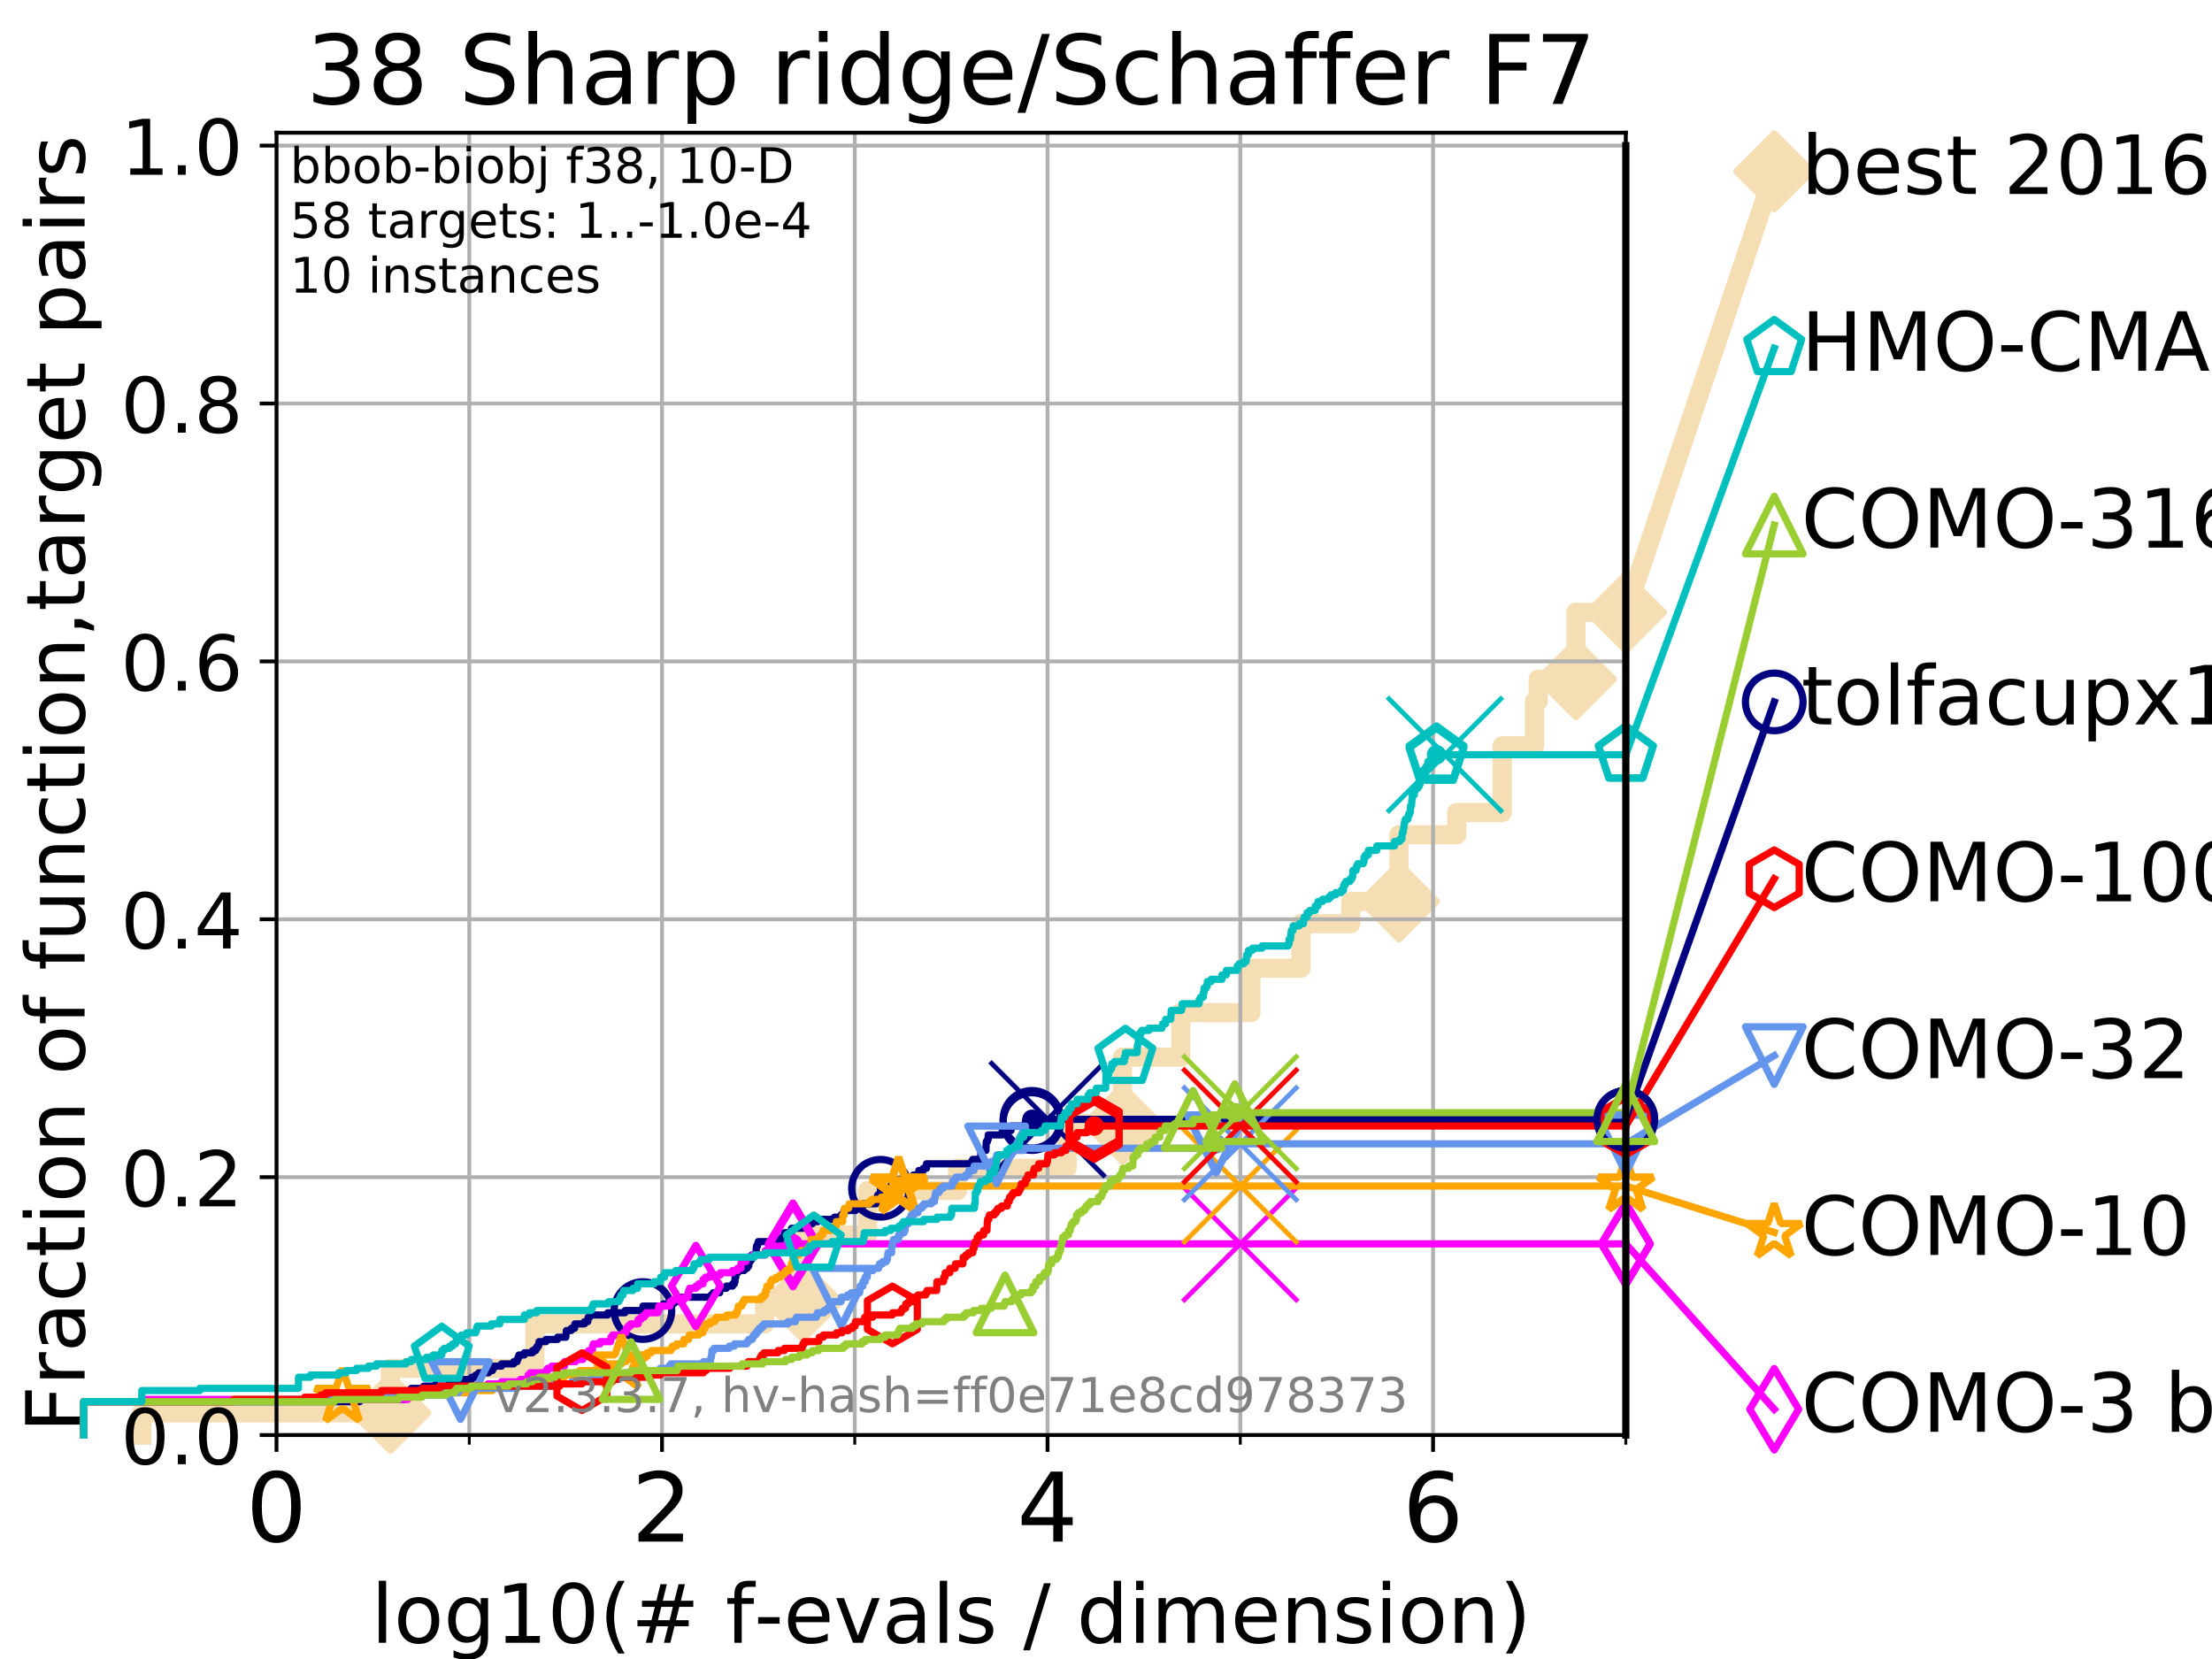 <?xml version="1.0" encoding="utf-8" standalone="no"?>
<!DOCTYPE svg PUBLIC "-//W3C//DTD SVG 1.1//EN"
  "http://www.w3.org/Graphics/SVG/1.1/DTD/svg11.dtd">
<!-- Created with matplotlib (https://matplotlib.org/) -->
<svg height="345.6pt" version="1.1" viewBox="0 0 460.8 345.6" width="460.8pt" xmlns="http://www.w3.org/2000/svg" xmlns:xlink="http://www.w3.org/1999/xlink">
 <defs>
  <style type="text/css">
*{stroke-linecap:butt;stroke-linejoin:round;}
  </style>
 </defs>
 <g id="figure_1">
  <g id="patch_1">
   <path d="M 0 345.6 
L 460.8 345.6 
L 460.8 0 
L 0 0 
z
" style="fill:#ffffff;"/>
  </g>
  <g id="axes_1">
   <g id="patch_2">
    <path d="M 57.6 298.944 
L 338.688 298.944 
L 338.688 27.648 
L 57.6 27.648 
z
" style="fill:#ffffff;"/>
   </g>
   <g id="line2d_1">
    <path d="M 29.533 298.944 
L 29.533 294.313 
L 81.334 294.313 
L 81.334 285.05 
L 111.426 285.05 
L 111.426 275.788 
L 159.288 275.788 
L 159.288 271.157 
L 167.269 271.157 
L 167.269 257.263 
L 180.73 257.263 
L 180.73 248.001 
L 199.49 248.001 
L 199.49 243.37 
L 222.285 243.37 
L 222.285 234.107 
L 233.83 234.107 
L 233.83 220.214 
L 245.977 220.214 
L 245.977 210.951 
L 260.585 210.951 
L 260.585 201.689 
L 271.016 201.689 
L 271.016 192.426 
L 281.399 192.426 
L 281.399 187.795 
L 291.428 187.795 
L 291.428 173.901 
L 303.466 173.901 
L 303.466 169.27 
L 312.937 169.27 
L 312.937 155.377 
L 319.656 155.377 
L 319.656 146.114 
L 320.432 146.114 
L 320.432 141.483 
L 328.319 141.483 
L 328.319 127.589 
L 338.688 127.589 
" style="fill:none;stroke:#f5deb3;stroke-linecap:square;stroke-width:4;"/>
   </g>
   <g id="line2d_2">
    <defs>
     <path d="M 0 7.778 
L 7.778 0 
L 0 -7.778 
L -7.778 0 
z
" id="m70a25fba2e" style="stroke:#f5deb3;stroke-linejoin:miter;stroke-width:1.5;"/>
    </defs>
    <g>
     <use style="fill:#f5deb3;stroke:#f5deb3;stroke-linejoin:miter;stroke-width:1.5;" x="81.334" xlink:href="#m70a25fba2e" y="294.313"/>
     <use style="fill:#f5deb3;stroke:#f5deb3;stroke-linejoin:miter;stroke-width:1.5;" x="167.269" xlink:href="#m70a25fba2e" y="271.157"/>
     <use style="fill:#f5deb3;stroke:#f5deb3;stroke-linejoin:miter;stroke-width:1.5;" x="233.83" xlink:href="#m70a25fba2e" y="234.107"/>
     <use style="fill:#f5deb3;stroke:#f5deb3;stroke-linejoin:miter;stroke-width:1.5;" x="291.428" xlink:href="#m70a25fba2e" y="187.795"/>
     <use style="fill:#f5deb3;stroke:#f5deb3;stroke-linejoin:miter;stroke-width:1.5;" x="328.319" xlink:href="#m70a25fba2e" y="141.483"/>
     <use style="fill:#f5deb3;stroke:#f5deb3;stroke-linejoin:miter;stroke-width:1.5;" x="338.688" xlink:href="#m70a25fba2e" y="127.589"/>
    </g>
   </g>
   <g id="line2d_3">
    <path style="fill:none;stroke:#f5deb3;stroke-linecap:square;stroke-width:4;"/>
    <g/>
   </g>
   <g id="line2d_4">
    <path d="M 338.688 127.589 
L 369.608 35.706 
" style="fill:none;stroke:#f5deb3;stroke-linecap:square;stroke-width:4;"/>
    <g>
     <use style="fill:#f5deb3;stroke:#f5deb3;stroke-linejoin:miter;stroke-width:1.5;" x="338.688" xlink:href="#m70a25fba2e" y="127.589"/>
     <use style="fill:#f5deb3;stroke:#f5deb3;stroke-linejoin:miter;stroke-width:1.5;" x="369.608" xlink:href="#m70a25fba2e" y="35.706"/>
    </g>
   </g>
   <g id="matplotlib.axis_1">
    <g id="xtick_1">
     <g id="line2d_5">
      <path clip-path="url(#p06ce72437c)" d="M 57.6 298.944 
L 57.6 27.648 
" style="fill:none;stroke:#b0b0b0;stroke-linecap:square;stroke-width:0.8;"/>
     </g>
     <g id="line2d_6">
      <defs>
       <path d="M 0 0 
L 0 3.5 
" id="mf48762072f" style="stroke:#000000;stroke-width:0.8;"/>
      </defs>
      <g>
       <use style="stroke:#000000;stroke-width:0.8;" x="57.6" xlink:href="#mf48762072f" y="298.944"/>
      </g>
     </g>
     <g id="text_1">
      <!-- 0 -->
      <defs>
       <path d="M 31.781 66.406 
Q 24.172 66.406 20.328 58.906 
Q 16.5 51.422 16.5 36.375 
Q 16.5 21.391 20.328 13.891 
Q 24.172 6.391 31.781 6.391 
Q 39.453 6.391 43.281 13.891 
Q 47.125 21.391 47.125 36.375 
Q 47.125 51.422 43.281 58.906 
Q 39.453 66.406 31.781 66.406 
z
M 31.781 74.219 
Q 44.047 74.219 50.516 64.516 
Q 56.984 54.828 56.984 36.375 
Q 56.984 17.969 50.516 8.266 
Q 44.047 -1.422 31.781 -1.422 
Q 19.531 -1.422 13.062 8.266 
Q 6.594 17.969 6.594 36.375 
Q 6.594 54.828 13.062 64.516 
Q 19.531 74.219 31.781 74.219 
z
" id="DejaVuSans-48"/>
      </defs>
      <g transform="translate(51.237 321.141)scale(0.2 -0.2)">
       <use xlink:href="#DejaVuSans-48"/>
      </g>
     </g>
    </g>
    <g id="xtick_2">
     <g id="line2d_7">
      <path clip-path="url(#p06ce72437c)" d="M 137.911 298.944 
L 137.911 27.648 
" style="fill:none;stroke:#b0b0b0;stroke-linecap:square;stroke-width:0.8;"/>
     </g>
     <g id="line2d_8">
      <g>
       <use style="stroke:#000000;stroke-width:0.8;" x="137.911" xlink:href="#mf48762072f" y="298.944"/>
      </g>
     </g>
     <g id="text_2">
      <!-- 2 -->
      <defs>
       <path d="M 19.188 8.297 
L 53.609 8.297 
L 53.609 0 
L 7.328 0 
L 7.328 8.297 
Q 12.938 14.109 22.625 23.891 
Q 32.328 33.688 34.812 36.531 
Q 39.547 41.844 41.422 45.531 
Q 43.312 49.219 43.312 52.781 
Q 43.312 58.594 39.234 62.25 
Q 35.156 65.922 28.609 65.922 
Q 23.969 65.922 18.812 64.312 
Q 13.672 62.703 7.812 59.422 
L 7.812 69.391 
Q 13.766 71.781 18.938 73 
Q 24.125 74.219 28.422 74.219 
Q 39.75 74.219 46.484 68.547 
Q 53.219 62.891 53.219 53.422 
Q 53.219 48.922 51.531 44.891 
Q 49.859 40.875 45.406 35.406 
Q 44.188 33.984 37.641 27.219 
Q 31.109 20.453 19.188 8.297 
z
" id="DejaVuSans-50"/>
      </defs>
      <g transform="translate(131.548 321.141)scale(0.2 -0.2)">
       <use xlink:href="#DejaVuSans-50"/>
      </g>
     </g>
    </g>
    <g id="xtick_3">
     <g id="line2d_9">
      <path clip-path="url(#p06ce72437c)" d="M 218.222 298.944 
L 218.222 27.648 
" style="fill:none;stroke:#b0b0b0;stroke-linecap:square;stroke-width:0.8;"/>
     </g>
     <g id="line2d_10">
      <g>
       <use style="stroke:#000000;stroke-width:0.8;" x="218.222" xlink:href="#mf48762072f" y="298.944"/>
      </g>
     </g>
     <g id="text_3">
      <!-- 4 -->
      <defs>
       <path d="M 37.797 64.312 
L 12.891 25.391 
L 37.797 25.391 
z
M 35.203 72.906 
L 47.609 72.906 
L 47.609 25.391 
L 58.016 25.391 
L 58.016 17.188 
L 47.609 17.188 
L 47.609 0 
L 37.797 0 
L 37.797 17.188 
L 4.891 17.188 
L 4.891 26.703 
z
" id="DejaVuSans-52"/>
      </defs>
      <g transform="translate(211.859 321.141)scale(0.2 -0.2)">
       <use xlink:href="#DejaVuSans-52"/>
      </g>
     </g>
    </g>
    <g id="xtick_4">
     <g id="line2d_11">
      <path clip-path="url(#p06ce72437c)" d="M 298.533 298.944 
L 298.533 27.648 
" style="fill:none;stroke:#b0b0b0;stroke-linecap:square;stroke-width:0.8;"/>
     </g>
     <g id="line2d_12">
      <g>
       <use style="stroke:#000000;stroke-width:0.8;" x="298.533" xlink:href="#mf48762072f" y="298.944"/>
      </g>
     </g>
     <g id="text_4">
      <!-- 6 -->
      <defs>
       <path d="M 33.016 40.375 
Q 26.375 40.375 22.484 35.828 
Q 18.609 31.297 18.609 23.391 
Q 18.609 15.531 22.484 10.953 
Q 26.375 6.391 33.016 6.391 
Q 39.656 6.391 43.531 10.953 
Q 47.406 15.531 47.406 23.391 
Q 47.406 31.297 43.531 35.828 
Q 39.656 40.375 33.016 40.375 
z
M 52.594 71.297 
L 52.594 62.312 
Q 48.875 64.062 45.094 64.984 
Q 41.312 65.922 37.594 65.922 
Q 27.828 65.922 22.672 59.328 
Q 17.531 52.734 16.797 39.406 
Q 19.672 43.656 24.016 45.922 
Q 28.375 48.188 33.594 48.188 
Q 44.578 48.188 50.953 41.516 
Q 57.328 34.859 57.328 23.391 
Q 57.328 12.156 50.688 5.359 
Q 44.047 -1.422 33.016 -1.422 
Q 20.359 -1.422 13.672 8.266 
Q 6.984 17.969 6.984 36.375 
Q 6.984 53.656 15.188 63.938 
Q 23.391 74.219 37.203 74.219 
Q 40.922 74.219 44.703 73.484 
Q 48.484 72.75 52.594 71.297 
z
" id="DejaVuSans-54"/>
      </defs>
      <g transform="translate(292.17 321.141)scale(0.2 -0.2)">
       <use xlink:href="#DejaVuSans-54"/>
      </g>
     </g>
    </g>
    <g id="xtick_5">
     <g id="line2d_13">
      <path clip-path="url(#p06ce72437c)" d="M 97.755 298.944 
L 97.755 27.648 
" style="fill:none;stroke:#b0b0b0;stroke-linecap:square;stroke-width:0.8;"/>
     </g>
     <g id="line2d_14">
      <defs>
       <path d="M 0 0 
L 0 2 
" id="m40f3795d77" style="stroke:#000000;stroke-width:0.6;"/>
      </defs>
      <g>
       <use style="stroke:#000000;stroke-width:0.6;" x="97.755" xlink:href="#m40f3795d77" y="298.944"/>
      </g>
     </g>
    </g>
    <g id="xtick_6">
     <g id="line2d_15">
      <path clip-path="url(#p06ce72437c)" d="M 178.066 298.944 
L 178.066 27.648 
" style="fill:none;stroke:#b0b0b0;stroke-linecap:square;stroke-width:0.8;"/>
     </g>
     <g id="line2d_16">
      <g>
       <use style="stroke:#000000;stroke-width:0.6;" x="178.066" xlink:href="#m40f3795d77" y="298.944"/>
      </g>
     </g>
    </g>
    <g id="xtick_7">
     <g id="line2d_17">
      <path clip-path="url(#p06ce72437c)" d="M 258.377 298.944 
L 258.377 27.648 
" style="fill:none;stroke:#b0b0b0;stroke-linecap:square;stroke-width:0.8;"/>
     </g>
     <g id="line2d_18">
      <g>
       <use style="stroke:#000000;stroke-width:0.6;" x="258.377" xlink:href="#m40f3795d77" y="298.944"/>
      </g>
     </g>
    </g>
    <g id="xtick_8">
     <g id="line2d_19">
      <path clip-path="url(#p06ce72437c)" d="M 338.688 298.944 
L 338.688 27.648 
" style="fill:none;stroke:#b0b0b0;stroke-linecap:square;stroke-width:0.8;"/>
     </g>
     <g id="line2d_20">
      <g>
       <use style="stroke:#000000;stroke-width:0.6;" x="338.688" xlink:href="#m40f3795d77" y="298.944"/>
      </g>
     </g>
    </g>
    <g id="text_5">
     <!-- log10(# f-evals / dimension) -->
     <defs>
      <path d="M 9.422 75.984 
L 18.406 75.984 
L 18.406 0 
L 9.422 0 
z
" id="DejaVuSans-108"/>
      <path d="M 30.609 48.391 
Q 23.391 48.391 19.188 42.75 
Q 14.984 37.109 14.984 27.297 
Q 14.984 17.484 19.156 11.844 
Q 23.344 6.203 30.609 6.203 
Q 37.797 6.203 41.984 11.859 
Q 46.188 17.531 46.188 27.297 
Q 46.188 37.016 41.984 42.703 
Q 37.797 48.391 30.609 48.391 
z
M 30.609 56 
Q 42.328 56 49.016 48.375 
Q 55.719 40.766 55.719 27.297 
Q 55.719 13.875 49.016 6.219 
Q 42.328 -1.422 30.609 -1.422 
Q 18.844 -1.422 12.172 6.219 
Q 5.516 13.875 5.516 27.297 
Q 5.516 40.766 12.172 48.375 
Q 18.844 56 30.609 56 
z
" id="DejaVuSans-111"/>
      <path d="M 45.406 27.984 
Q 45.406 37.75 41.375 43.109 
Q 37.359 48.484 30.078 48.484 
Q 22.859 48.484 18.828 43.109 
Q 14.797 37.75 14.797 27.984 
Q 14.797 18.266 18.828 12.891 
Q 22.859 7.516 30.078 7.516 
Q 37.359 7.516 41.375 12.891 
Q 45.406 18.266 45.406 27.984 
z
M 54.391 6.781 
Q 54.391 -7.172 48.188 -13.984 
Q 42 -20.797 29.203 -20.797 
Q 24.469 -20.797 20.266 -20.094 
Q 16.062 -19.391 12.109 -17.922 
L 12.109 -9.188 
Q 16.062 -11.328 19.922 -12.344 
Q 23.781 -13.375 27.781 -13.375 
Q 36.625 -13.375 41.016 -8.766 
Q 45.406 -4.156 45.406 5.172 
L 45.406 9.625 
Q 42.625 4.781 38.281 2.391 
Q 33.938 0 27.875 0 
Q 17.828 0 11.672 7.656 
Q 5.516 15.328 5.516 27.984 
Q 5.516 40.672 11.672 48.328 
Q 17.828 56 27.875 56 
Q 33.938 56 38.281 53.609 
Q 42.625 51.219 45.406 46.391 
L 45.406 54.688 
L 54.391 54.688 
z
" id="DejaVuSans-103"/>
      <path d="M 12.406 8.297 
L 28.516 8.297 
L 28.516 63.922 
L 10.984 60.406 
L 10.984 69.391 
L 28.422 72.906 
L 38.281 72.906 
L 38.281 8.297 
L 54.391 8.297 
L 54.391 0 
L 12.406 0 
z
" id="DejaVuSans-49"/>
      <path d="M 31 75.875 
Q 24.469 64.656 21.281 53.656 
Q 18.109 42.672 18.109 31.391 
Q 18.109 20.125 21.312 9.062 
Q 24.516 -2 31 -13.188 
L 23.188 -13.188 
Q 15.875 -1.703 12.234 9.375 
Q 8.594 20.453 8.594 31.391 
Q 8.594 42.281 12.203 53.312 
Q 15.828 64.359 23.188 75.875 
z
" id="DejaVuSans-40"/>
      <path d="M 51.125 44 
L 36.922 44 
L 32.812 27.688 
L 47.125 27.688 
z
M 43.797 71.781 
L 38.719 51.516 
L 52.984 51.516 
L 58.109 71.781 
L 65.922 71.781 
L 60.891 51.516 
L 76.125 51.516 
L 76.125 44 
L 58.984 44 
L 54.984 27.688 
L 70.516 27.688 
L 70.516 20.219 
L 53.078 20.219 
L 48 0 
L 40.188 0 
L 45.219 20.219 
L 30.906 20.219 
L 25.875 0 
L 18.016 0 
L 23.094 20.219 
L 7.719 20.219 
L 7.719 27.688 
L 24.906 27.688 
L 29 44 
L 13.281 44 
L 13.281 51.516 
L 30.906 51.516 
L 35.891 71.781 
z
" id="DejaVuSans-35"/>
      <path id="DejaVuSans-32"/>
      <path d="M 37.109 75.984 
L 37.109 68.5 
L 28.516 68.5 
Q 23.688 68.5 21.797 66.547 
Q 19.922 64.594 19.922 59.516 
L 19.922 54.688 
L 34.719 54.688 
L 34.719 47.703 
L 19.922 47.703 
L 19.922 0 
L 10.891 0 
L 10.891 47.703 
L 2.297 47.703 
L 2.297 54.688 
L 10.891 54.688 
L 10.891 58.5 
Q 10.891 67.625 15.141 71.797 
Q 19.391 75.984 28.609 75.984 
z
" id="DejaVuSans-102"/>
      <path d="M 4.891 31.391 
L 31.203 31.391 
L 31.203 23.391 
L 4.891 23.391 
z
" id="DejaVuSans-45"/>
      <path d="M 56.203 29.594 
L 56.203 25.203 
L 14.891 25.203 
Q 15.484 15.922 20.484 11.062 
Q 25.484 6.203 34.422 6.203 
Q 39.594 6.203 44.453 7.469 
Q 49.312 8.734 54.109 11.281 
L 54.109 2.781 
Q 49.266 0.734 44.188 -0.344 
Q 39.109 -1.422 33.891 -1.422 
Q 20.797 -1.422 13.156 6.188 
Q 5.516 13.812 5.516 26.812 
Q 5.516 40.234 12.766 48.109 
Q 20.016 56 32.328 56 
Q 43.359 56 49.781 48.891 
Q 56.203 41.797 56.203 29.594 
z
M 47.219 32.234 
Q 47.125 39.594 43.094 43.984 
Q 39.062 48.391 32.422 48.391 
Q 24.906 48.391 20.391 44.141 
Q 15.875 39.891 15.188 32.172 
z
" id="DejaVuSans-101"/>
      <path d="M 2.984 54.688 
L 12.5 54.688 
L 29.594 8.797 
L 46.688 54.688 
L 56.203 54.688 
L 35.688 0 
L 23.484 0 
z
" id="DejaVuSans-118"/>
      <path d="M 34.281 27.484 
Q 23.391 27.484 19.188 25 
Q 14.984 22.516 14.984 16.5 
Q 14.984 11.719 18.141 8.906 
Q 21.297 6.109 26.703 6.109 
Q 34.188 6.109 38.703 11.406 
Q 43.219 16.703 43.219 25.484 
L 43.219 27.484 
z
M 52.203 31.203 
L 52.203 0 
L 43.219 0 
L 43.219 8.297 
Q 40.141 3.328 35.547 0.953 
Q 30.953 -1.422 24.312 -1.422 
Q 15.922 -1.422 10.953 3.297 
Q 6 8.016 6 15.922 
Q 6 25.141 12.172 29.828 
Q 18.359 34.516 30.609 34.516 
L 43.219 34.516 
L 43.219 35.406 
Q 43.219 41.609 39.141 45 
Q 35.062 48.391 27.688 48.391 
Q 23 48.391 18.547 47.266 
Q 14.109 46.141 10.016 43.891 
L 10.016 52.203 
Q 14.938 54.109 19.578 55.047 
Q 24.219 56 28.609 56 
Q 40.484 56 46.344 49.844 
Q 52.203 43.703 52.203 31.203 
z
" id="DejaVuSans-97"/>
      <path d="M 44.281 53.078 
L 44.281 44.578 
Q 40.484 46.531 36.375 47.5 
Q 32.281 48.484 27.875 48.484 
Q 21.188 48.484 17.844 46.438 
Q 14.5 44.391 14.5 40.281 
Q 14.5 37.156 16.891 35.375 
Q 19.281 33.594 26.516 31.984 
L 29.594 31.297 
Q 39.156 29.25 43.188 25.516 
Q 47.219 21.781 47.219 15.094 
Q 47.219 7.469 41.188 3.016 
Q 35.156 -1.422 24.609 -1.422 
Q 20.219 -1.422 15.453 -0.562 
Q 10.688 0.297 5.422 2 
L 5.422 11.281 
Q 10.406 8.688 15.234 7.391 
Q 20.062 6.109 24.812 6.109 
Q 31.156 6.109 34.562 8.281 
Q 37.984 10.453 37.984 14.406 
Q 37.984 18.062 35.516 20.016 
Q 33.062 21.969 24.703 23.781 
L 21.578 24.516 
Q 13.234 26.266 9.516 29.906 
Q 5.812 33.547 5.812 39.891 
Q 5.812 47.609 11.281 51.797 
Q 16.75 56 26.812 56 
Q 31.781 56 36.172 55.266 
Q 40.578 54.547 44.281 53.078 
z
" id="DejaVuSans-115"/>
      <path d="M 25.391 72.906 
L 33.688 72.906 
L 8.297 -9.281 
L 0 -9.281 
z
" id="DejaVuSans-47"/>
      <path d="M 45.406 46.391 
L 45.406 75.984 
L 54.391 75.984 
L 54.391 0 
L 45.406 0 
L 45.406 8.203 
Q 42.578 3.328 38.25 0.953 
Q 33.938 -1.422 27.875 -1.422 
Q 17.969 -1.422 11.734 6.484 
Q 5.516 14.406 5.516 27.297 
Q 5.516 40.188 11.734 48.094 
Q 17.969 56 27.875 56 
Q 33.938 56 38.25 53.625 
Q 42.578 51.266 45.406 46.391 
z
M 14.797 27.297 
Q 14.797 17.391 18.875 11.75 
Q 22.953 6.109 30.078 6.109 
Q 37.203 6.109 41.297 11.75 
Q 45.406 17.391 45.406 27.297 
Q 45.406 37.203 41.297 42.844 
Q 37.203 48.484 30.078 48.484 
Q 22.953 48.484 18.875 42.844 
Q 14.797 37.203 14.797 27.297 
z
" id="DejaVuSans-100"/>
      <path d="M 9.422 54.688 
L 18.406 54.688 
L 18.406 0 
L 9.422 0 
z
M 9.422 75.984 
L 18.406 75.984 
L 18.406 64.594 
L 9.422 64.594 
z
" id="DejaVuSans-105"/>
      <path d="M 52 44.188 
Q 55.375 50.25 60.062 53.125 
Q 64.75 56 71.094 56 
Q 79.641 56 84.281 50.016 
Q 88.922 44.047 88.922 33.016 
L 88.922 0 
L 79.891 0 
L 79.891 32.719 
Q 79.891 40.578 77.094 44.375 
Q 74.312 48.188 68.609 48.188 
Q 61.625 48.188 57.562 43.547 
Q 53.516 38.922 53.516 30.906 
L 53.516 0 
L 44.484 0 
L 44.484 32.719 
Q 44.484 40.625 41.703 44.406 
Q 38.922 48.188 33.109 48.188 
Q 26.219 48.188 22.156 43.531 
Q 18.109 38.875 18.109 30.906 
L 18.109 0 
L 9.078 0 
L 9.078 54.688 
L 18.109 54.688 
L 18.109 46.188 
Q 21.188 51.219 25.484 53.609 
Q 29.781 56 35.688 56 
Q 41.656 56 45.828 52.969 
Q 50 49.953 52 44.188 
z
" id="DejaVuSans-109"/>
      <path d="M 54.891 33.016 
L 54.891 0 
L 45.906 0 
L 45.906 32.719 
Q 45.906 40.484 42.875 44.328 
Q 39.844 48.188 33.797 48.188 
Q 26.516 48.188 22.312 43.547 
Q 18.109 38.922 18.109 30.906 
L 18.109 0 
L 9.078 0 
L 9.078 54.688 
L 18.109 54.688 
L 18.109 46.188 
Q 21.344 51.125 25.703 53.562 
Q 30.078 56 35.797 56 
Q 45.219 56 50.047 50.172 
Q 54.891 44.344 54.891 33.016 
z
" id="DejaVuSans-110"/>
      <path d="M 8.016 75.875 
L 15.828 75.875 
Q 23.141 64.359 26.781 53.312 
Q 30.422 42.281 30.422 31.391 
Q 30.422 20.453 26.781 9.375 
Q 23.141 -1.703 15.828 -13.188 
L 8.016 -13.188 
Q 14.5 -2 17.703 9.062 
Q 20.906 20.125 20.906 31.391 
Q 20.906 42.672 17.703 53.656 
Q 14.5 64.656 8.016 75.875 
z
" id="DejaVuSans-41"/>
     </defs>
     <g transform="translate(77.303 342.218)scale(0.17 -0.17)">
      <use xlink:href="#DejaVuSans-108"/>
      <use x="27.783" xlink:href="#DejaVuSans-111"/>
      <use x="88.965" xlink:href="#DejaVuSans-103"/>
      <use x="152.441" xlink:href="#DejaVuSans-49"/>
      <use x="216.064" xlink:href="#DejaVuSans-48"/>
      <use x="279.688" xlink:href="#DejaVuSans-40"/>
      <use x="318.701" xlink:href="#DejaVuSans-35"/>
      <use x="402.49" xlink:href="#DejaVuSans-32"/>
      <use x="434.277" xlink:href="#DejaVuSans-102"/>
      <use x="469.404" xlink:href="#DejaVuSans-45"/>
      <use x="505.488" xlink:href="#DejaVuSans-101"/>
      <use x="567.012" xlink:href="#DejaVuSans-118"/>
      <use x="626.191" xlink:href="#DejaVuSans-97"/>
      <use x="687.471" xlink:href="#DejaVuSans-108"/>
      <use x="715.254" xlink:href="#DejaVuSans-115"/>
      <use x="767.354" xlink:href="#DejaVuSans-32"/>
      <use x="799.141" xlink:href="#DejaVuSans-47"/>
      <use x="832.832" xlink:href="#DejaVuSans-32"/>
      <use x="864.619" xlink:href="#DejaVuSans-100"/>
      <use x="928.096" xlink:href="#DejaVuSans-105"/>
      <use x="955.879" xlink:href="#DejaVuSans-109"/>
      <use x="1053.291" xlink:href="#DejaVuSans-101"/>
      <use x="1114.814" xlink:href="#DejaVuSans-110"/>
      <use x="1178.193" xlink:href="#DejaVuSans-115"/>
      <use x="1230.293" xlink:href="#DejaVuSans-105"/>
      <use x="1258.076" xlink:href="#DejaVuSans-111"/>
      <use x="1319.258" xlink:href="#DejaVuSans-110"/>
      <use x="1382.637" xlink:href="#DejaVuSans-41"/>
     </g>
    </g>
   </g>
   <g id="matplotlib.axis_2">
    <g id="ytick_1">
     <g id="line2d_21">
      <path clip-path="url(#p06ce72437c)" d="M 57.6 298.944 
L 338.688 298.944 
" style="fill:none;stroke:#b0b0b0;stroke-linecap:square;stroke-width:0.8;"/>
     </g>
     <g id="line2d_22">
      <defs>
       <path d="M 0 0 
L -3.5 0 
" id="m321b58f7ec" style="stroke:#000000;stroke-width:0.8;"/>
      </defs>
      <g>
       <use style="stroke:#000000;stroke-width:0.8;" x="57.6" xlink:href="#m321b58f7ec" y="298.944"/>
      </g>
     </g>
     <g id="text_6">
      <!-- 0.0 -->
      <defs>
       <path d="M 10.688 12.406 
L 21 12.406 
L 21 0 
L 10.688 0 
z
" id="DejaVuSans-46"/>
      </defs>
      <g transform="translate(25.155 305.023)scale(0.16 -0.16)">
       <use xlink:href="#DejaVuSans-48"/>
       <use x="63.623" xlink:href="#DejaVuSans-46"/>
       <use x="95.41" xlink:href="#DejaVuSans-48"/>
      </g>
     </g>
    </g>
    <g id="ytick_2">
     <g id="line2d_23">
      <path clip-path="url(#p06ce72437c)" d="M 57.6 245.222 
L 338.688 245.222 
" style="fill:none;stroke:#b0b0b0;stroke-linecap:square;stroke-width:0.8;"/>
     </g>
     <g id="line2d_24">
      <g>
       <use style="stroke:#000000;stroke-width:0.8;" x="57.6" xlink:href="#m321b58f7ec" y="245.222"/>
      </g>
     </g>
     <g id="text_7">
      <!-- 0.2 -->
      <g transform="translate(25.155 251.301)scale(0.16 -0.16)">
       <use xlink:href="#DejaVuSans-48"/>
       <use x="63.623" xlink:href="#DejaVuSans-46"/>
       <use x="95.41" xlink:href="#DejaVuSans-50"/>
      </g>
     </g>
    </g>
    <g id="ytick_3">
     <g id="line2d_25">
      <path clip-path="url(#p06ce72437c)" d="M 57.6 191.5 
L 338.688 191.5 
" style="fill:none;stroke:#b0b0b0;stroke-linecap:square;stroke-width:0.8;"/>
     </g>
     <g id="line2d_26">
      <g>
       <use style="stroke:#000000;stroke-width:0.8;" x="57.6" xlink:href="#m321b58f7ec" y="191.5"/>
      </g>
     </g>
     <g id="text_8">
      <!-- 0.4 -->
      <g transform="translate(25.155 197.579)scale(0.16 -0.16)">
       <use xlink:href="#DejaVuSans-48"/>
       <use x="63.623" xlink:href="#DejaVuSans-46"/>
       <use x="95.41" xlink:href="#DejaVuSans-52"/>
      </g>
     </g>
    </g>
    <g id="ytick_4">
     <g id="line2d_27">
      <path clip-path="url(#p06ce72437c)" d="M 57.6 137.778 
L 338.688 137.778 
" style="fill:none;stroke:#b0b0b0;stroke-linecap:square;stroke-width:0.8;"/>
     </g>
     <g id="line2d_28">
      <g>
       <use style="stroke:#000000;stroke-width:0.8;" x="57.6" xlink:href="#m321b58f7ec" y="137.778"/>
      </g>
     </g>
     <g id="text_9">
      <!-- 0.6 -->
      <g transform="translate(25.155 143.857)scale(0.16 -0.16)">
       <use xlink:href="#DejaVuSans-48"/>
       <use x="63.623" xlink:href="#DejaVuSans-46"/>
       <use x="95.41" xlink:href="#DejaVuSans-54"/>
      </g>
     </g>
    </g>
    <g id="ytick_5">
     <g id="line2d_29">
      <path clip-path="url(#p06ce72437c)" d="M 57.6 84.056 
L 338.688 84.056 
" style="fill:none;stroke:#b0b0b0;stroke-linecap:square;stroke-width:0.8;"/>
     </g>
     <g id="line2d_30">
      <g>
       <use style="stroke:#000000;stroke-width:0.8;" x="57.6" xlink:href="#m321b58f7ec" y="84.056"/>
      </g>
     </g>
     <g id="text_10">
      <!-- 0.8 -->
      <defs>
       <path d="M 31.781 34.625 
Q 24.75 34.625 20.719 30.859 
Q 16.703 27.094 16.703 20.516 
Q 16.703 13.922 20.719 10.156 
Q 24.75 6.391 31.781 6.391 
Q 38.812 6.391 42.859 10.172 
Q 46.922 13.969 46.922 20.516 
Q 46.922 27.094 42.891 30.859 
Q 38.875 34.625 31.781 34.625 
z
M 21.922 38.812 
Q 15.578 40.375 12.031 44.719 
Q 8.5 49.078 8.5 55.328 
Q 8.5 64.062 14.719 69.141 
Q 20.953 74.219 31.781 74.219 
Q 42.672 74.219 48.875 69.141 
Q 55.078 64.062 55.078 55.328 
Q 55.078 49.078 51.531 44.719 
Q 48 40.375 41.703 38.812 
Q 48.828 37.156 52.797 32.312 
Q 56.781 27.484 56.781 20.516 
Q 56.781 9.906 50.312 4.234 
Q 43.844 -1.422 31.781 -1.422 
Q 19.734 -1.422 13.25 4.234 
Q 6.781 9.906 6.781 20.516 
Q 6.781 27.484 10.781 32.312 
Q 14.797 37.156 21.922 38.812 
z
M 18.312 54.391 
Q 18.312 48.734 21.844 45.562 
Q 25.391 42.391 31.781 42.391 
Q 38.141 42.391 41.719 45.562 
Q 45.312 48.734 45.312 54.391 
Q 45.312 60.062 41.719 63.234 
Q 38.141 66.406 31.781 66.406 
Q 25.391 66.406 21.844 63.234 
Q 18.312 60.062 18.312 54.391 
z
" id="DejaVuSans-56"/>
      </defs>
      <g transform="translate(25.155 90.135)scale(0.16 -0.16)">
       <use xlink:href="#DejaVuSans-48"/>
       <use x="63.623" xlink:href="#DejaVuSans-46"/>
       <use x="95.41" xlink:href="#DejaVuSans-56"/>
      </g>
     </g>
    </g>
    <g id="ytick_6">
     <g id="line2d_31">
      <path clip-path="url(#p06ce72437c)" d="M 57.6 30.334 
L 338.688 30.334 
" style="fill:none;stroke:#b0b0b0;stroke-linecap:square;stroke-width:0.8;"/>
     </g>
     <g id="line2d_32">
      <g>
       <use style="stroke:#000000;stroke-width:0.8;" x="57.6" xlink:href="#m321b58f7ec" y="30.334"/>
      </g>
     </g>
     <g id="text_11">
      <!-- 1.0 -->
      <g transform="translate(25.155 36.413)scale(0.16 -0.16)">
       <use xlink:href="#DejaVuSans-49"/>
       <use x="63.623" xlink:href="#DejaVuSans-46"/>
       <use x="95.41" xlink:href="#DejaVuSans-48"/>
      </g>
     </g>
    </g>
    <g id="text_12">
     <!-- Fraction of function,target pairs -->
     <defs>
      <path d="M 9.812 72.906 
L 51.703 72.906 
L 51.703 64.594 
L 19.672 64.594 
L 19.672 43.109 
L 48.578 43.109 
L 48.578 34.812 
L 19.672 34.812 
L 19.672 0 
L 9.812 0 
z
" id="DejaVuSans-70"/>
      <path d="M 41.109 46.297 
Q 39.594 47.172 37.812 47.578 
Q 36.031 48 33.891 48 
Q 26.266 48 22.188 43.047 
Q 18.109 38.094 18.109 28.812 
L 18.109 0 
L 9.078 0 
L 9.078 54.688 
L 18.109 54.688 
L 18.109 46.188 
Q 20.953 51.172 25.484 53.578 
Q 30.031 56 36.531 56 
Q 37.453 56 38.578 55.875 
Q 39.703 55.766 41.062 55.516 
z
" id="DejaVuSans-114"/>
      <path d="M 48.781 52.594 
L 48.781 44.188 
Q 44.969 46.297 41.141 47.344 
Q 37.312 48.391 33.406 48.391 
Q 24.656 48.391 19.812 42.844 
Q 14.984 37.312 14.984 27.297 
Q 14.984 17.281 19.812 11.734 
Q 24.656 6.203 33.406 6.203 
Q 37.312 6.203 41.141 7.25 
Q 44.969 8.297 48.781 10.406 
L 48.781 2.094 
Q 45.016 0.344 40.984 -0.531 
Q 36.969 -1.422 32.422 -1.422 
Q 20.062 -1.422 12.781 6.344 
Q 5.516 14.109 5.516 27.297 
Q 5.516 40.672 12.859 48.328 
Q 20.219 56 33.016 56 
Q 37.156 56 41.109 55.141 
Q 45.062 54.297 48.781 52.594 
z
" id="DejaVuSans-99"/>
      <path d="M 18.312 70.219 
L 18.312 54.688 
L 36.812 54.688 
L 36.812 47.703 
L 18.312 47.703 
L 18.312 18.016 
Q 18.312 11.328 20.141 9.422 
Q 21.969 7.516 27.594 7.516 
L 36.812 7.516 
L 36.812 0 
L 27.594 0 
Q 17.188 0 13.234 3.875 
Q 9.281 7.766 9.281 18.016 
L 9.281 47.703 
L 2.688 47.703 
L 2.688 54.688 
L 9.281 54.688 
L 9.281 70.219 
z
" id="DejaVuSans-116"/>
      <path d="M 8.5 21.578 
L 8.5 54.688 
L 17.484 54.688 
L 17.484 21.922 
Q 17.484 14.156 20.5 10.266 
Q 23.531 6.391 29.594 6.391 
Q 36.859 6.391 41.078 11.031 
Q 45.312 15.672 45.312 23.688 
L 45.312 54.688 
L 54.297 54.688 
L 54.297 0 
L 45.312 0 
L 45.312 8.406 
Q 42.047 3.422 37.719 1 
Q 33.406 -1.422 27.688 -1.422 
Q 18.266 -1.422 13.375 4.438 
Q 8.5 10.297 8.5 21.578 
z
M 31.109 56 
z
" id="DejaVuSans-117"/>
      <path d="M 11.719 12.406 
L 22.016 12.406 
L 22.016 4 
L 14.016 -11.625 
L 7.719 -11.625 
L 11.719 4 
z
" id="DejaVuSans-44"/>
      <path d="M 18.109 8.203 
L 18.109 -20.797 
L 9.078 -20.797 
L 9.078 54.688 
L 18.109 54.688 
L 18.109 46.391 
Q 20.953 51.266 25.266 53.625 
Q 29.594 56 35.594 56 
Q 45.562 56 51.781 48.094 
Q 58.016 40.188 58.016 27.297 
Q 58.016 14.406 51.781 6.484 
Q 45.562 -1.422 35.594 -1.422 
Q 29.594 -1.422 25.266 0.953 
Q 20.953 3.328 18.109 8.203 
z
M 48.688 27.297 
Q 48.688 37.203 44.609 42.844 
Q 40.531 48.484 33.406 48.484 
Q 26.266 48.484 22.188 42.844 
Q 18.109 37.203 18.109 27.297 
Q 18.109 17.391 22.188 11.75 
Q 26.266 6.109 33.406 6.109 
Q 40.531 6.109 44.609 11.75 
Q 48.688 17.391 48.688 27.297 
z
" id="DejaVuSans-112"/>
     </defs>
     <g transform="translate(17.62 298.435)rotate(-90)scale(0.17 -0.17)">
      <use xlink:href="#DejaVuSans-70"/>
      <use x="57.41" xlink:href="#DejaVuSans-114"/>
      <use x="98.523" xlink:href="#DejaVuSans-97"/>
      <use x="159.803" xlink:href="#DejaVuSans-99"/>
      <use x="214.783" xlink:href="#DejaVuSans-116"/>
      <use x="253.992" xlink:href="#DejaVuSans-105"/>
      <use x="281.775" xlink:href="#DejaVuSans-111"/>
      <use x="342.957" xlink:href="#DejaVuSans-110"/>
      <use x="406.336" xlink:href="#DejaVuSans-32"/>
      <use x="438.123" xlink:href="#DejaVuSans-111"/>
      <use x="499.305" xlink:href="#DejaVuSans-102"/>
      <use x="534.51" xlink:href="#DejaVuSans-32"/>
      <use x="566.297" xlink:href="#DejaVuSans-102"/>
      <use x="601.502" xlink:href="#DejaVuSans-117"/>
      <use x="664.881" xlink:href="#DejaVuSans-110"/>
      <use x="728.26" xlink:href="#DejaVuSans-99"/>
      <use x="783.24" xlink:href="#DejaVuSans-116"/>
      <use x="822.449" xlink:href="#DejaVuSans-105"/>
      <use x="850.232" xlink:href="#DejaVuSans-111"/>
      <use x="911.414" xlink:href="#DejaVuSans-110"/>
      <use x="974.793" xlink:href="#DejaVuSans-44"/>
      <use x="1006.58" xlink:href="#DejaVuSans-116"/>
      <use x="1045.789" xlink:href="#DejaVuSans-97"/>
      <use x="1107.068" xlink:href="#DejaVuSans-114"/>
      <use x="1148.166" xlink:href="#DejaVuSans-103"/>
      <use x="1211.643" xlink:href="#DejaVuSans-101"/>
      <use x="1273.166" xlink:href="#DejaVuSans-116"/>
      <use x="1312.375" xlink:href="#DejaVuSans-32"/>
      <use x="1344.162" xlink:href="#DejaVuSans-112"/>
      <use x="1407.639" xlink:href="#DejaVuSans-97"/>
      <use x="1468.918" xlink:href="#DejaVuSans-105"/>
      <use x="1496.701" xlink:href="#DejaVuSans-114"/>
      <use x="1537.814" xlink:href="#DejaVuSans-115"/>
     </g>
    </g>
   </g>
   <g id="line2d_33">
    <defs>
     <path d="M 0 1.5 
C 0.398 1.5 0.779 1.342 1.061 1.061 
C 1.342 0.779 1.5 0.398 1.5 0 
C 1.5 -0.398 1.342 -0.779 1.061 -1.061 
C 0.779 -1.342 0.398 -1.5 0 -1.5 
C -0.398 -1.5 -0.779 -1.342 -1.061 -1.061 
C -1.342 -0.779 -1.5 -0.398 -1.5 0 
C -1.5 0.398 -1.342 0.779 -1.061 1.061 
C -0.779 1.342 -0.398 1.5 0 1.5 
z
" id="m99880d7154" style="stroke:#f5deb3;"/>
    </defs>
    <g>
     <use style="fill:#f5deb3;stroke:#f5deb3;" x="328.319" xlink:href="#m99880d7154" y="127.589"/>
     <use style="fill:#f5deb3;stroke:#f5deb3;" x="328.319" xlink:href="#m99880d7154" y="127.589"/>
    </g>
   </g>
   <g id="line2d_34">
    <defs>
     <path d="M 0 1.5 
C 0.398 1.5 0.779 1.342 1.061 1.061 
C 1.342 0.779 1.5 0.398 1.5 0 
C 1.5 -0.398 1.342 -0.779 1.061 -1.061 
C 0.779 -1.342 0.398 -1.5 0 -1.5 
C -0.398 -1.5 -0.779 -1.342 -1.061 -1.061 
C -1.342 -0.779 -1.5 -0.398 -1.5 0 
C -1.5 0.398 -1.342 0.779 -1.061 1.061 
C -0.779 1.342 -0.398 1.5 0 1.5 
z
" id="mefe3ffbb17" style="stroke:#000080;"/>
    </defs>
    <g>
     <use style="fill:#000080;stroke:#000080;" x="214.977" xlink:href="#mefe3ffbb17" y="233.181"/>
     <use style="fill:#000080;stroke:#000080;" x="214.977" xlink:href="#mefe3ffbb17" y="233.181"/>
    </g>
   </g>
   <g id="line2d_35">
    <path d="M 17.445 298.944 
L 17.445 291.997 
L 74.922 291.997 
L 74.922 291.534 
L 84.213 291.534 
L 84.213 291.071 
L 84.588 291.071 
L 84.588 290.608 
L 84.956 290.608 
L 84.956 290.145 
L 85.315 290.145 
L 85.315 289.682 
L 85.667 289.682 
L 85.667 289.218 
L 88.256 289.218 
L 88.256 288.755 
L 90.771 288.755 
L 90.771 288.292 
L 91.783 288.292 
L 91.783 287.829 
L 92.504 287.829 
L 92.504 287.366 
L 98.271 287.366 
L 98.271 286.903 
L 99.098 286.903 
L 99.098 286.44 
L 99.732 286.44 
L 99.732 285.977 
L 101.786 285.977 
L 101.786 285.514 
L 102.597 285.514 
L 102.597 285.05 
L 102.859 285.05 
L 102.859 284.587 
L 104.474 284.587 
L 104.474 284.124 
L 107.009 284.124 
L 107.009 283.661 
L 107.713 283.661 
L 107.713 283.198 
L 107.909 283.198 
L 107.909 282.735 
L 108.103 282.735 
L 108.103 282.272 
L 109.222 282.272 
L 109.222 281.809 
L 110.942 281.809 
L 110.942 281.345 
L 111.585 281.345 
L 111.585 280.882 
L 111.897 280.882 
L 111.897 280.419 
L 112.205 280.419 
L 112.281 279.493 
L 113.735 279.493 
L 113.735 279.03 
L 116.142 279.03 
L 116.142 278.567 
L 117.876 278.567 
L 117.985 277.177 
L 118.994 277.177 
L 118.994 276.714 
L 119.702 276.714 
L 119.752 275.788 
L 121.756 275.788 
L 121.756 275.325 
L 122.447 275.325 
L 122.531 274.399 
L 122.865 274.399 
L 122.865 273.935 
L 126.607 273.935 
L 126.607 273.472 
L 130.209 273.472 
L 130.209 273.009 
L 133.932 273.009 
L 133.932 272.083 
L 138.222 272.083 
L 138.222 271.62 
L 140.318 271.62 
L 140.318 271.157 
L 141.648 271.157 
L 141.648 270.694 
L 142.065 270.694 
L 142.065 270.231 
L 148.132 270.231 
L 148.132 269.767 
L 148.573 269.767 
L 148.573 269.304 
L 149.929 269.304 
L 149.929 268.378 
L 151.309 268.378 
L 151.309 267.915 
L 152.617 267.915 
L 152.617 267.452 
L 152.988 267.452 
L 152.988 266.989 
L 153.12 266.989 
L 153.12 266.062 
L 153.28 266.062 
L 153.28 265.136 
L 153.708 265.136 
L 153.708 264.673 
L 155.025 264.673 
L 155.025 264.21 
L 155.635 264.21 
L 155.635 263.747 
L 155.978 263.747 
L 156.071 262.821 
L 156.291 262.821 
L 156.291 262.357 
L 156.61 262.357 
L 156.61 261.431 
L 157.472 261.431 
L 157.534 260.042 
L 157.585 260.042 
L 157.585 259.579 
L 157.815 259.579 
L 157.815 259.116 
L 157.954 259.116 
L 157.954 258.653 
L 161.969 258.653 
L 161.969 258.189 
L 162.929 258.189 
L 162.929 257.726 
L 163.413 257.726 
L 163.437 256.8 
L 164.884 256.8 
L 164.884 255.874 
L 167.382 255.874 
L 167.382 255.411 
L 167.902 255.411 
L 167.902 254.948 
L 169.213 254.948 
L 169.213 254.484 
L 170.368 254.484 
L 170.368 254.021 
L 173.834 254.021 
L 173.834 253.558 
L 175.195 253.558 
L 175.195 253.095 
L 175.799 253.095 
L 175.799 252.169 
L 178.255 252.169 
L 178.255 251.706 
L 178.688 251.706 
L 178.688 251.243 
L 179.771 251.243 
L 179.771 250.779 
L 182.506 250.779 
L 182.506 249.853 
L 182.652 249.853 
L 182.652 249.39 
L 182.859 249.39 
L 182.859 248.927 
L 183.386 248.927 
L 183.422 247.538 
L 185.708 247.538 
L 185.708 246.611 
L 186.089 246.611 
L 186.089 246.148 
L 187.266 246.148 
L 187.266 245.685 
L 188.708 245.685 
L 188.708 245.222 
L 190.292 245.222 
L 190.292 244.759 
L 191.41 244.759 
L 191.41 243.833 
L 192.353 243.833 
L 192.353 243.37 
L 193.001 243.37 
L 193.001 242.443 
L 202.383 242.443 
L 202.383 241.98 
L 202.632 241.98 
L 202.632 241.517 
L 204.278 241.517 
L 204.349 239.665 
L 205.391 239.665 
L 205.453 237.812 
L 205.716 237.812 
L 205.716 237.349 
L 205.862 237.349 
L 205.862 236.423 
L 208.788 236.423 
L 208.788 235.496 
L 210.63 235.496 
L 210.63 234.57 
L 213.595 234.57 
L 213.595 233.644 
L 214.977 233.644 
L 214.977 233.181 
L 338.688 233.181 
L 338.688 233.181 
" style="fill:none;stroke:#000080;stroke-linecap:square;stroke-width:1.5;"/>
   </g>
   <g id="line2d_36">
    <defs>
     <path d="M 0 6 
C 1.591 6 3.117 5.368 4.243 4.243 
C 5.368 3.117 6 1.591 6 0 
C 6 -1.591 5.368 -3.117 4.243 -4.243 
C 3.117 -5.368 1.591 -6 0 -6 
C -1.591 -6 -3.117 -5.368 -4.243 -4.243 
C -5.368 -3.117 -6 -1.591 -6 0 
C -6 1.591 -5.368 3.117 -4.243 4.243 
C -3.117 5.368 -1.591 6 0 6 
z
" id="m3405479197" style="stroke:#000080;stroke-width:1.5;"/>
    </defs>
    <g>
     <use style="fill-opacity:0;stroke:#000080;stroke-width:1.5;" x="133.932" xlink:href="#m3405479197" y="273.009"/>
     <use style="fill-opacity:0;stroke:#000080;stroke-width:1.5;" x="183.422" xlink:href="#m3405479197" y="247.538"/>
     <use style="fill-opacity:0;stroke:#000080;stroke-width:1.5;" x="214.977" xlink:href="#m3405479197" y="233.644"/>
     <use style="fill-opacity:0;stroke:#000080;stroke-width:1.5;" x="214.977" xlink:href="#m3405479197" y="233.181"/>
     <use style="fill-opacity:0;stroke:#000080;stroke-width:1.5;" x="338.688" xlink:href="#m3405479197" y="233.181"/>
    </g>
   </g>
   <g id="line2d_37">
    <path style="fill:none;stroke:#000080;stroke-linecap:square;stroke-width:1.5;"/>
    <g/>
   </g>
   <g id="line2d_38">
    <path clip-path="url(#p06ce72437c)" d="M 218.223 233.181 
" style="fill:none;stroke:#000080;stroke-linecap:square;stroke-width:1.5;"/>
    <defs>
     <path d="M -12 12 
L 12 -12 
M -12 -12 
L 12 12 
" id="m9592738afb" style="stroke:#000080;"/>
    </defs>
    <g clip-path="url(#p06ce72437c)">
     <use style="fill:#000080;stroke:#000080;" x="218.223" xlink:href="#m9592738afb" y="233.181"/>
    </g>
   </g>
   <g id="line2d_39">
    <defs>
     <path d="M 0 1.5 
C 0.398 1.5 0.779 1.342 1.061 1.061 
C 1.342 0.779 1.5 0.398 1.5 0 
C 1.5 -0.398 1.342 -0.779 1.061 -1.061 
C 0.779 -1.342 0.398 -1.5 0 -1.5 
C -0.398 -1.5 -0.779 -1.342 -1.061 -1.061 
C -1.342 -0.779 -1.5 -0.398 -1.5 0 
C -1.5 0.398 -1.342 0.779 -1.061 1.061 
C -0.779 1.342 -0.398 1.5 0 1.5 
z
" id="ma99eb01dd6" style="stroke:#ff00ff;"/>
    </defs>
    <g>
     <use style="fill:#ff00ff;stroke:#ff00ff;" x="165.186" xlink:href="#ma99eb01dd6" y="259.116"/>
     <use style="fill:#ff00ff;stroke:#ff00ff;" x="165.186" xlink:href="#ma99eb01dd6" y="259.116"/>
    </g>
   </g>
   <g id="line2d_40">
    <path d="M 17.445 298.944 
L 17.445 291.997 
L 29.533 291.997 
L 29.533 291.534 
L 84.956 291.534 
L 84.956 290.608 
L 85.315 290.608 
L 85.315 290.145 
L 88.554 290.145 
L 88.554 289.682 
L 94.715 289.682 
L 94.715 289.218 
L 98.271 289.218 
L 98.271 288.755 
L 101.647 288.755 
L 101.647 288.292 
L 104.474 288.292 
L 104.474 287.829 
L 108.389 287.829 
L 108.389 287.366 
L 110.017 287.366 
L 110.017 286.44 
L 110.443 286.44 
L 110.443 285.977 
L 113.735 285.977 
L 113.735 285.514 
L 114.08 285.514 
L 114.08 285.05 
L 114.947 285.05 
L 114.947 284.587 
L 117.598 284.587 
L 117.598 283.661 
L 119.899 283.661 
L 119.899 283.198 
L 121.445 283.198 
L 121.445 282.272 
L 121.931 282.272 
L 121.931 281.809 
L 122.657 281.809 
L 122.657 281.345 
L 123.394 281.345 
L 123.394 280.882 
L 123.434 280.882 
L 123.434 280.419 
L 123.594 280.419 
L 123.594 279.956 
L 125.002 279.956 
L 125.002 279.493 
L 127.197 279.493 
L 127.197 279.03 
L 127.262 279.03 
L 127.262 278.567 
L 127.611 278.567 
L 127.611 278.104 
L 129.853 278.104 
L 129.853 277.64 
L 130.398 277.64 
L 130.398 277.177 
L 130.452 277.177 
L 130.452 276.714 
L 130.822 276.714 
L 130.822 276.251 
L 131.338 276.251 
L 131.338 275.788 
L 132.94 275.788 
L 132.94 274.862 
L 133.511 274.862 
L 133.511 274.399 
L 134.171 274.399 
L 134.171 273.935 
L 134.598 273.935 
L 134.598 273.472 
L 137.035 273.472 
L 137.035 273.009 
L 137.235 273.009 
L 137.235 272.083 
L 139.557 272.083 
L 139.557 271.62 
L 139.605 271.62 
L 139.605 271.157 
L 140.181 271.157 
L 140.181 270.694 
L 142.513 270.694 
L 142.513 270.231 
L 143.324 270.231 
L 143.324 269.304 
L 143.49 269.304 
L 143.49 268.841 
L 143.654 268.841 
L 143.654 268.378 
L 144.959 268.378 
L 144.959 267.915 
L 145.554 267.915 
L 145.554 267.452 
L 146.463 267.452 
L 146.463 266.526 
L 146.948 266.526 
L 146.948 266.062 
L 147.888 266.062 
L 147.888 265.599 
L 150.068 265.599 
L 150.068 265.136 
L 152.625 265.136 
L 152.625 264.673 
L 153.63 264.673 
L 153.63 264.21 
L 154.352 264.21 
L 154.352 263.284 
L 154.48 263.284 
L 154.48 262.821 
L 155.368 262.821 
L 155.368 262.357 
L 155.578 262.357 
L 155.578 261.894 
L 156.794 261.894 
L 156.794 261.431 
L 159.441 261.431 
L 159.441 260.505 
L 161.238 260.505 
L 161.238 260.042 
L 161.438 260.042 
L 161.438 259.579 
L 165.186 259.579 
L 165.186 259.116 
L 338.688 259.116 
" style="fill:none;stroke:#ff00ff;stroke-linecap:square;stroke-width:1.5;"/>
   </g>
   <g id="line2d_41">
    <defs>
     <path d="M 0 8.485 
L 5.091 0 
L 0 -8.485 
L -5.091 0 
z
" id="m0c2d296e61" style="stroke:#ff00ff;stroke-linejoin:miter;stroke-width:1.5;"/>
    </defs>
    <g>
     <use style="fill-opacity:0;stroke:#ff00ff;stroke-linejoin:miter;stroke-width:1.5;" x="144.959" xlink:href="#m0c2d296e61" y="267.915"/>
     <use style="fill-opacity:0;stroke:#ff00ff;stroke-linejoin:miter;stroke-width:1.5;" x="165.186" xlink:href="#m0c2d296e61" y="259.579"/>
     <use style="fill-opacity:0;stroke:#ff00ff;stroke-linejoin:miter;stroke-width:1.5;" x="165.186" xlink:href="#m0c2d296e61" y="259.116"/>
     <use style="fill-opacity:0;stroke:#ff00ff;stroke-linejoin:miter;stroke-width:1.5;" x="165.186" xlink:href="#m0c2d296e61" y="259.116"/>
     <use style="fill-opacity:0;stroke:#ff00ff;stroke-linejoin:miter;stroke-width:1.5;" x="338.688" xlink:href="#m0c2d296e61" y="259.116"/>
    </g>
   </g>
   <g id="line2d_42">
    <path style="fill:none;stroke:#ff00ff;stroke-linecap:square;stroke-width:1.5;"/>
    <g/>
   </g>
   <g id="line2d_43">
    <path clip-path="url(#p06ce72437c)" d="M 258.377 259.116 
" style="fill:none;stroke:#ff00ff;stroke-linecap:square;stroke-width:1.5;"/>
    <defs>
     <path d="M -12 12 
L 12 -12 
M -12 -12 
L 12 12 
" id="m25482ed9d9" style="stroke:#ff00ff;"/>
    </defs>
    <g clip-path="url(#p06ce72437c)">
     <use style="fill:#ff00ff;stroke:#ff00ff;" x="258.377" xlink:href="#m25482ed9d9" y="259.116"/>
    </g>
   </g>
   <g id="line2d_44">
    <defs>
     <path d="M 0 1.5 
C 0.398 1.5 0.779 1.342 1.061 1.061 
C 1.342 0.779 1.5 0.398 1.5 0 
C 1.5 -0.398 1.342 -0.779 1.061 -1.061 
C 0.779 -1.342 0.398 -1.5 0 -1.5 
C -0.398 -1.5 -0.779 -1.342 -1.061 -1.061 
C -1.342 -0.779 -1.5 -0.398 -1.5 0 
C -1.5 0.398 -1.342 0.779 -1.061 1.061 
C -0.779 1.342 -0.398 1.5 0 1.5 
z
" id="m0de25bf721" style="stroke:#ffa500;"/>
    </defs>
    <g>
     <use style="fill:#ffa500;stroke:#ffa500;" x="187.193" xlink:href="#m0de25bf721" y="247.075"/>
     <use style="fill:#ffa500;stroke:#ffa500;" x="187.193" xlink:href="#m0de25bf721" y="247.075"/>
    </g>
   </g>
   <g id="line2d_45">
    <path d="M 17.445 298.944 
L 17.445 291.997 
L 48.692 291.997 
L 48.692 291.534 
L 70.539 291.534 
L 70.539 291.071 
L 71.35 291.071 
L 71.35 290.608 
L 78.421 290.608 
L 78.421 290.145 
L 97.755 290.145 
L 97.755 289.682 
L 102.597 289.682 
L 102.597 289.218 
L 103.993 289.218 
L 103.993 288.755 
L 107.909 288.755 
L 107.909 288.292 
L 113.874 288.292 
L 113.943 287.366 
L 114.685 287.366 
L 114.685 286.903 
L 117.542 286.903 
L 117.542 286.44 
L 119.702 286.44 
L 119.702 285.977 
L 120.759 285.977 
L 120.759 285.514 
L 124.444 285.514 
L 124.444 284.587 
L 127.133 284.587 
L 127.133 284.124 
L 129.461 284.124 
L 129.461 283.661 
L 130.371 283.661 
L 130.371 283.198 
L 131.815 283.198 
L 131.815 282.735 
L 133.6 282.735 
L 133.6 282.272 
L 134.787 282.272 
L 134.787 281.809 
L 135.682 281.809 
L 135.682 281.345 
L 139.747 281.345 
L 139.747 280.882 
L 140.073 280.882 
L 140.073 280.419 
L 140.944 280.419 
L 140.944 279.956 
L 142.459 279.956 
L 142.459 279.03 
L 143.439 279.03 
L 143.439 278.567 
L 143.591 278.567 
L 143.591 278.104 
L 145.565 278.104 
L 145.565 277.64 
L 146.41 277.64 
L 146.474 276.714 
L 146.875 276.714 
L 146.875 276.251 
L 146.989 276.251 
L 146.989 275.788 
L 147.986 275.788 
L 147.986 275.325 
L 148.827 275.325 
L 148.827 274.862 
L 149.223 274.862 
L 149.223 274.399 
L 151.397 274.399 
L 151.397 273.935 
L 153.265 273.935 
L 153.265 273.472 
L 153.559 273.472 
L 153.559 273.009 
L 153.715 273.009 
L 153.792 272.083 
L 154.521 272.083 
L 154.521 271.62 
L 154.768 271.62 
L 154.768 271.157 
L 155.011 271.157 
L 155.011 270.694 
L 158.541 270.694 
L 158.541 270.231 
L 159.067 270.231 
L 159.067 269.767 
L 159.467 269.767 
L 159.467 268.841 
L 159.763 268.841 
L 159.763 267.915 
L 160.49 267.915 
L 160.49 266.989 
L 160.821 266.989 
L 160.821 266.526 
L 161.668 266.526 
L 161.668 266.062 
L 162.543 266.062 
L 162.543 265.599 
L 163.263 265.599 
L 163.263 265.136 
L 163.693 265.136 
L 163.693 264.673 
L 164.391 264.673 
L 164.391 264.21 
L 164.847 264.21 
L 164.847 263.284 
L 165.047 263.284 
L 165.047 262.821 
L 165.172 262.821 
L 165.172 261.894 
L 165.371 261.894 
L 165.371 261.431 
L 166.412 261.431 
L 166.412 260.968 
L 166.915 260.968 
L 166.915 260.505 
L 168.208 260.505 
L 168.208 260.042 
L 168.521 260.042 
L 168.521 259.579 
L 168.974 259.579 
L 168.98 258.189 
L 170.414 258.189 
L 170.414 257.726 
L 170.878 257.726 
L 170.878 257.263 
L 171.392 257.263 
L 171.392 256.337 
L 173.188 256.337 
L 173.188 255.874 
L 173.809 255.874 
L 173.809 255.411 
L 174.218 255.411 
L 174.218 254.484 
L 175.541 254.484 
L 175.551 253.095 
L 175.859 253.095 
L 175.902 251.706 
L 176.791 251.706 
L 176.894 250.779 
L 181.071 250.779 
L 181.071 250.316 
L 181.591 250.316 
L 181.591 249.853 
L 183.564 249.853 
L 183.564 249.39 
L 185.648 249.39 
L 185.648 248.927 
L 186.039 248.927 
L 186.039 248.464 
L 186.875 248.464 
L 186.875 247.538 
L 187.193 247.538 
L 187.193 247.075 
L 338.688 247.075 
L 338.688 247.075 
" style="fill:none;stroke:#ffa500;stroke-linecap:square;stroke-width:1.5;"/>
   </g>
   <g id="line2d_46">
    <defs>
     <path d="M 0 -6 
L -1.347 -1.854 
L -5.706 -1.854 
L -2.18 0.708 
L -3.527 4.854 
L -0 2.292 
L 3.527 4.854 
L 2.18 0.708 
L 5.706 -1.854 
L 1.347 -1.854 
z
" id="mf0d545854f" style="stroke:#ffa500;stroke-linejoin:bevel;stroke-width:1.5;"/>
    </defs>
    <g>
     <use style="fill-opacity:0;stroke:#ffa500;stroke-linejoin:bevel;stroke-width:1.5;" x="71.35" xlink:href="#mf0d545854f" y="291.071"/>
     <use style="fill-opacity:0;stroke:#ffa500;stroke-linejoin:bevel;stroke-width:1.5;" x="129.461" xlink:href="#mf0d545854f" y="284.124"/>
     <use style="fill-opacity:0;stroke:#ffa500;stroke-linejoin:bevel;stroke-width:1.5;" x="187.193" xlink:href="#mf0d545854f" y="247.538"/>
     <use style="fill-opacity:0;stroke:#ffa500;stroke-linejoin:bevel;stroke-width:1.5;" x="187.193" xlink:href="#mf0d545854f" y="247.075"/>
     <use style="fill-opacity:0;stroke:#ffa500;stroke-linejoin:bevel;stroke-width:1.5;" x="187.193" xlink:href="#mf0d545854f" y="247.075"/>
     <use style="fill-opacity:0;stroke:#ffa500;stroke-linejoin:bevel;stroke-width:1.5;" x="338.688" xlink:href="#mf0d545854f" y="247.075"/>
    </g>
   </g>
   <g id="line2d_47">
    <path style="fill:none;stroke:#ffa500;stroke-linecap:square;stroke-width:1.5;"/>
    <g/>
   </g>
   <g id="line2d_48">
    <path clip-path="url(#p06ce72437c)" d="M 258.377 247.075 
" style="fill:none;stroke:#ffa500;stroke-linecap:square;stroke-width:1.5;"/>
    <defs>
     <path d="M -12 12 
L 12 -12 
M -12 -12 
L 12 12 
" id="m853b019216" style="stroke:#ffa500;"/>
    </defs>
    <g clip-path="url(#p06ce72437c)">
     <use style="fill:#ffa500;stroke:#ffa500;" x="258.377" xlink:href="#m853b019216" y="247.075"/>
    </g>
   </g>
   <g id="line2d_49">
    <defs>
     <path d="M 0 1.5 
C 0.398 1.5 0.779 1.342 1.061 1.061 
C 1.342 0.779 1.5 0.398 1.5 0 
C 1.5 -0.398 1.342 -0.779 1.061 -1.061 
C 0.779 -1.342 0.398 -1.5 0 -1.5 
C -0.398 -1.5 -0.779 -1.342 -1.061 -1.061 
C -1.342 -0.779 -1.5 -0.398 -1.5 0 
C -1.5 0.398 -1.342 0.779 -1.061 1.061 
C -0.779 1.342 -0.398 1.5 0 1.5 
z
" id="mdfc3ec83da" style="stroke:#6495ed;"/>
    </defs>
    <g>
     <use style="fill:#6495ed;stroke:#6495ed;" x="253.347" xlink:href="#mdfc3ec83da" y="238.275"/>
     <use style="fill:#6495ed;stroke:#6495ed;" x="253.347" xlink:href="#mdfc3ec83da" y="238.275"/>
    </g>
   </g>
   <g id="line2d_50">
    <path d="M 17.445 298.944 
L 17.445 291.997 
L 59.262 291.997 
L 59.262 291.534 
L 72.125 291.534 
L 72.125 291.071 
L 77.885 291.071 
L 77.885 290.608 
L 93.645 290.608 
L 93.645 290.145 
L 95.526 290.145 
L 95.526 289.682 
L 95.918 289.682 
L 95.918 289.218 
L 107.713 289.218 
L 107.713 288.755 
L 115.397 288.755 
L 115.397 288.292 
L 119.148 288.292 
L 119.148 287.829 
L 122.699 287.829 
L 122.699 287.366 
L 128.944 287.366 
L 128.944 286.903 
L 129.147 286.903 
L 129.147 286.44 
L 130.073 286.44 
L 130.073 285.977 
L 133.866 285.977 
L 133.866 285.514 
L 137.541 285.514 
L 137.541 285.05 
L 139.366 285.05 
L 139.366 284.587 
L 139.747 284.587 
L 139.747 284.124 
L 146.527 284.124 
L 146.527 283.661 
L 147.986 283.661 
L 148.093 282.735 
L 148.2 282.735 
L 148.306 281.345 
L 148.724 281.345 
L 148.724 280.882 
L 151.921 280.882 
L 151.921 280.419 
L 153.003 280.419 
L 153.003 279.956 
L 155.59 279.956 
L 155.59 279.493 
L 155.966 279.493 
L 155.966 279.03 
L 156.7 279.03 
L 156.7 278.567 
L 156.959 278.567 
L 156.959 278.104 
L 157.404 278.104 
L 157.404 277.64 
L 157.776 277.64 
L 157.776 277.177 
L 158.163 277.177 
L 158.163 276.714 
L 158.674 276.714 
L 158.674 276.251 
L 159.134 276.251 
L 159.134 275.788 
L 164.141 275.788 
L 164.141 275.325 
L 165.686 275.325 
L 165.686 274.862 
L 165.901 274.862 
L 165.901 274.399 
L 170.083 274.399 
L 170.083 273.935 
L 170.259 273.935 
L 170.259 273.472 
L 171.643 273.472 
L 171.643 273.009 
L 172.323 273.009 
L 172.323 272.546 
L 172.9 272.546 
L 172.942 271.62 
L 173.36 271.62 
L 173.36 271.157 
L 175.203 271.157 
L 175.261 270.231 
L 176.542 270.231 
L 176.542 269.767 
L 177.318 269.767 
L 177.318 269.304 
L 179.089 269.304 
L 179.179 267.915 
L 179.77 267.915 
L 179.77 266.989 
L 180.229 266.989 
L 180.229 266.062 
L 180.658 266.062 
L 180.658 265.136 
L 180.794 265.136 
L 180.794 264.673 
L 181.872 264.673 
L 181.872 264.21 
L 183.045 264.21 
L 183.045 263.747 
L 183.211 263.747 
L 183.211 263.284 
L 183.865 263.284 
L 183.865 262.821 
L 184.649 262.821 
L 184.649 262.357 
L 184.871 262.357 
L 184.975 260.968 
L 185.753 260.968 
L 185.756 259.579 
L 185.967 259.579 
L 185.967 258.653 
L 186.138 258.653 
L 186.138 258.189 
L 187.179 258.189 
L 187.179 257.263 
L 187.606 257.263 
L 187.606 256.8 
L 188.338 256.8 
L 188.338 256.337 
L 188.553 256.337 
L 188.598 254.948 
L 189.186 254.948 
L 189.186 254.484 
L 189.302 254.484 
L 189.302 254.021 
L 189.648 254.021 
L 189.648 253.558 
L 189.833 253.558 
L 189.833 253.095 
L 190.419 253.095 
L 190.419 252.632 
L 191.24 252.632 
L 191.307 251.706 
L 192.013 251.706 
L 192.013 251.243 
L 192.467 251.243 
L 192.467 250.779 
L 194.001 250.779 
L 194.001 250.316 
L 194.673 250.316 
L 194.673 249.39 
L 194.828 249.39 
L 194.872 248.464 
L 195.581 248.464 
L 195.581 248.001 
L 195.878 248.001 
L 195.878 247.538 
L 196.504 247.538 
L 196.504 247.075 
L 198.405 247.075 
L 198.405 246.148 
L 198.883 246.148 
L 198.883 245.685 
L 199.136 245.685 
L 199.136 245.222 
L 201.141 245.222 
L 201.141 244.759 
L 201.849 244.759 
L 201.849 243.833 
L 202.904 243.833 
L 202.904 242.906 
L 206.46 242.906 
L 206.46 241.98 
L 207.283 241.98 
L 207.283 241.517 
L 207.628 241.517 
L 207.628 240.591 
L 210.73 240.591 
L 210.73 239.665 
L 213.276 239.665 
L 213.276 239.201 
L 253.347 239.201 
L 253.347 238.275 
L 338.688 238.275 
L 338.688 238.275 
" style="fill:none;stroke:#6495ed;stroke-linecap:square;stroke-width:1.5;"/>
   </g>
   <g id="line2d_51">
    <defs>
     <path d="M -0 6 
L 6 -6 
L -6 -6 
z
" id="m4a9ec6db89" style="stroke:#6495ed;stroke-linejoin:miter;stroke-width:1.5;"/>
    </defs>
    <g>
     <use style="fill-opacity:0;stroke:#6495ed;stroke-linejoin:miter;stroke-width:1.5;" x="95.918" xlink:href="#m4a9ec6db89" y="289.682"/>
     <use style="fill-opacity:0;stroke:#6495ed;stroke-linejoin:miter;stroke-width:1.5;" x="175.261" xlink:href="#m4a9ec6db89" y="270.231"/>
     <use style="fill-opacity:0;stroke:#6495ed;stroke-linejoin:miter;stroke-width:1.5;" x="207.628" xlink:href="#m4a9ec6db89" y="240.591"/>
     <use style="fill-opacity:0;stroke:#6495ed;stroke-linejoin:miter;stroke-width:1.5;" x="253.347" xlink:href="#m4a9ec6db89" y="238.275"/>
     <use style="fill-opacity:0;stroke:#6495ed;stroke-linejoin:miter;stroke-width:1.5;" x="253.347" xlink:href="#m4a9ec6db89" y="238.275"/>
     <use style="fill-opacity:0;stroke:#6495ed;stroke-linejoin:miter;stroke-width:1.5;" x="338.688" xlink:href="#m4a9ec6db89" y="238.275"/>
    </g>
   </g>
   <g id="line2d_52">
    <path style="fill:none;stroke:#6495ed;stroke-linecap:square;stroke-width:1.5;"/>
    <g/>
   </g>
   <g id="line2d_53">
    <path clip-path="url(#p06ce72437c)" d="M 258.377 238.275 
" style="fill:none;stroke:#6495ed;stroke-linecap:square;stroke-width:1.5;"/>
    <defs>
     <path d="M -12 12 
L 12 -12 
M -12 -12 
L 12 12 
" id="m68cd3de269" style="stroke:#6495ed;"/>
    </defs>
    <g clip-path="url(#p06ce72437c)">
     <use style="fill:#6495ed;stroke:#6495ed;" x="258.377" xlink:href="#m68cd3de269" y="238.275"/>
    </g>
   </g>
   <g id="line2d_54">
    <defs>
     <path d="M 0 1.5 
C 0.398 1.5 0.779 1.342 1.061 1.061 
C 1.342 0.779 1.5 0.398 1.5 0 
C 1.5 -0.398 1.342 -0.779 1.061 -1.061 
C 0.779 -1.342 0.398 -1.5 0 -1.5 
C -0.398 -1.5 -0.779 -1.342 -1.061 -1.061 
C -1.342 -0.779 -1.5 -0.398 -1.5 0 
C -1.5 0.398 -1.342 0.779 -1.061 1.061 
C -0.779 1.342 -0.398 1.5 0 1.5 
z
" id="m7254c8eec6" style="stroke:#ff0000;"/>
    </defs>
    <g>
     <use style="fill:#ff0000;stroke:#ff0000;" x="227.956" xlink:href="#m7254c8eec6" y="234.57"/>
     <use style="fill:#ff0000;stroke:#ff0000;" x="227.956" xlink:href="#m7254c8eec6" y="234.57"/>
    </g>
   </g>
   <g id="line2d_55">
    <path d="M 17.445 298.944 
L 17.445 291.997 
L 48.692 291.997 
L 48.692 291.534 
L 63.468 291.534 
L 63.468 291.071 
L 66.854 291.071 
L 66.854 290.608 
L 67.851 290.608 
L 67.851 290.145 
L 79.447 290.145 
L 79.447 289.682 
L 87.952 289.682 
L 87.952 289.218 
L 91.535 289.218 
L 91.535 288.755 
L 116.621 288.755 
L 116.621 288.292 
L 121.219 288.292 
L 121.219 287.829 
L 127.548 287.829 
L 127.548 287.366 
L 128.561 287.366 
L 128.561 286.903 
L 134.598 286.903 
L 134.598 286.44 
L 137.594 286.44 
L 137.594 285.977 
L 146.549 285.977 
L 146.549 285.514 
L 147.124 285.514 
L 147.124 285.05 
L 152.022 285.05 
L 152.022 284.587 
L 155.635 284.587 
L 155.635 284.124 
L 155.842 284.124 
L 155.842 283.661 
L 158.152 283.661 
L 158.152 283.198 
L 158.374 283.198 
L 158.374 282.735 
L 158.626 282.735 
L 158.626 282.272 
L 159.145 282.272 
L 159.145 281.809 
L 162.078 281.809 
L 162.078 281.345 
L 163.417 281.345 
L 163.417 280.882 
L 167.116 280.882 
L 167.116 280.419 
L 167.259 280.419 
L 167.259 279.956 
L 167.542 279.956 
L 167.542 279.493 
L 170.562 279.493 
L 170.562 279.03 
L 170.679 279.03 
L 170.679 278.567 
L 171.509 278.567 
L 171.509 278.104 
L 174.244 278.104 
L 174.244 277.64 
L 175.4 277.64 
L 175.4 277.177 
L 176.754 277.177 
L 176.754 276.714 
L 177.601 276.714 
L 177.601 276.251 
L 178.146 276.251 
L 178.202 275.325 
L 180.094 275.325 
L 180.128 274.399 
L 181.801 274.399 
L 181.801 273.935 
L 185.899 273.935 
L 185.899 273.472 
L 187.706 273.472 
L 187.706 273.009 
L 187.97 273.009 
L 187.97 272.546 
L 188.642 272.546 
L 188.673 271.62 
L 189.229 271.62 
L 189.229 271.157 
L 190.212 271.157 
L 190.212 270.231 
L 191.224 270.231 
L 191.224 269.767 
L 192.856 269.767 
L 192.856 269.304 
L 193.111 269.304 
L 193.111 268.841 
L 195.132 268.841 
L 195.178 266.989 
L 196.553 266.989 
L 196.605 266.062 
L 196.889 266.062 
L 196.889 265.136 
L 197.871 265.136 
L 197.871 264.21 
L 198.97 264.21 
L 199.039 263.284 
L 200.598 263.284 
L 200.645 261.894 
L 201.194 261.894 
L 201.194 261.431 
L 201.74 261.431 
L 201.74 260.968 
L 202.663 260.968 
L 202.682 260.042 
L 202.933 260.042 
L 202.933 259.116 
L 203.142 259.116 
L 203.142 258.653 
L 203.586 258.653 
L 203.586 257.726 
L 204 257.726 
L 204 257.263 
L 204.893 257.263 
L 204.893 256.337 
L 205.602 256.337 
L 205.681 254.484 
L 205.738 254.484 
L 205.738 254.021 
L 205.986 254.021 
L 205.986 253.558 
L 206.11 253.558 
L 206.11 253.095 
L 207.124 253.095 
L 207.124 252.632 
L 207.56 252.632 
L 207.56 252.169 
L 207.863 252.169 
L 207.863 251.706 
L 208.643 251.706 
L 208.643 251.243 
L 209.845 251.243 
L 209.845 250.316 
L 210.251 250.316 
L 210.288 249.39 
L 210.709 249.39 
L 210.709 248.927 
L 211.039 248.927 
L 211.039 248.464 
L 212.182 248.464 
L 212.182 248.001 
L 212.457 248.001 
L 212.457 247.538 
L 212.66 247.538 
L 212.734 246.611 
L 213.548 246.611 
L 213.548 246.148 
L 213.66 246.148 
L 213.66 245.685 
L 214.008 245.685 
L 214.008 245.222 
L 214.132 245.222 
L 214.132 244.759 
L 215.311 244.759 
L 215.311 243.833 
L 215.462 243.833 
L 215.462 243.37 
L 216.378 243.37 
L 216.378 242.443 
L 218.053 242.443 
L 218.053 241.98 
L 218.209 241.98 
L 218.303 240.591 
L 219.674 240.591 
L 219.674 240.128 
L 221.139 240.128 
L 221.139 239.665 
L 222.057 239.665 
L 222.057 238.738 
L 223.137 238.738 
L 223.137 237.812 
L 223.399 237.812 
L 223.399 236.886 
L 224.369 236.886 
L 224.369 235.96 
L 226.448 235.96 
L 226.448 235.496 
L 227.956 235.496 
L 227.956 234.57 
L 338.688 234.57 
L 338.688 234.57 
" style="fill:none;stroke:#ff0000;stroke-linecap:square;stroke-width:1.5;"/>
   </g>
   <g id="line2d_56">
    <defs>
     <path d="M 0 -6 
L -5.196 -3 
L -5.196 3 
L -0 6 
L 5.196 3 
L 5.196 -3 
z
" id="m5ec45a23ab" style="stroke:#ff0000;stroke-linejoin:miter;stroke-width:1.5;"/>
    </defs>
    <g>
     <use style="fill-opacity:0;stroke:#ff0000;stroke-linejoin:miter;stroke-width:1.5;" x="121.219" xlink:href="#m5ec45a23ab" y="287.829"/>
     <use style="fill-opacity:0;stroke:#ff0000;stroke-linejoin:miter;stroke-width:1.5;" x="185.899" xlink:href="#m5ec45a23ab" y="273.935"/>
     <use style="fill-opacity:0;stroke:#ff0000;stroke-linejoin:miter;stroke-width:1.5;" x="227.956" xlink:href="#m5ec45a23ab" y="235.496"/>
     <use style="fill-opacity:0;stroke:#ff0000;stroke-linejoin:miter;stroke-width:1.5;" x="227.956" xlink:href="#m5ec45a23ab" y="234.57"/>
     <use style="fill-opacity:0;stroke:#ff0000;stroke-linejoin:miter;stroke-width:1.5;" x="227.956" xlink:href="#m5ec45a23ab" y="234.57"/>
     <use style="fill-opacity:0;stroke:#ff0000;stroke-linejoin:miter;stroke-width:1.5;" x="338.688" xlink:href="#m5ec45a23ab" y="234.57"/>
    </g>
   </g>
   <g id="line2d_57">
    <path style="fill:none;stroke:#ff0000;stroke-linecap:square;stroke-width:1.5;"/>
    <g/>
   </g>
   <g id="line2d_58">
    <path clip-path="url(#p06ce72437c)" d="M 258.377 234.57 
" style="fill:none;stroke:#ff0000;stroke-linecap:square;stroke-width:1.5;"/>
    <defs>
     <path d="M -12 12 
L 12 -12 
M -12 -12 
L 12 12 
" id="m5efe75f043" style="stroke:#ff0000;"/>
    </defs>
    <g clip-path="url(#p06ce72437c)">
     <use style="fill:#ff0000;stroke:#ff0000;" x="258.377" xlink:href="#m5efe75f043" y="234.57"/>
    </g>
   </g>
   <g id="line2d_59">
    <defs>
     <path d="M 0 1.5 
C 0.398 1.5 0.779 1.342 1.061 1.061 
C 1.342 0.779 1.5 0.398 1.5 0 
C 1.5 -0.398 1.342 -0.779 1.061 -1.061 
C 0.779 -1.342 0.398 -1.5 0 -1.5 
C -0.398 -1.5 -0.779 -1.342 -1.061 -1.061 
C -1.342 -0.779 -1.5 -0.398 -1.5 0 
C -1.5 0.398 -1.342 0.779 -1.061 1.061 
C -0.779 1.342 -0.398 1.5 0 1.5 
z
" id="m58168cd871" style="stroke:#9acd32;"/>
    </defs>
    <g>
     <use style="fill:#9acd32;stroke:#9acd32;" x="257.223" xlink:href="#m58168cd871" y="231.792"/>
     <use style="fill:#9acd32;stroke:#9acd32;" x="257.223" xlink:href="#m58168cd871" y="231.792"/>
    </g>
   </g>
   <g id="line2d_60">
    <path d="M 17.445 298.944 
L 17.445 291.997 
L 69.688 291.997 
L 69.688 291.534 
L 83.037 291.534 
L 83.037 291.071 
L 87.952 291.071 
L 87.952 290.608 
L 92.969 290.608 
L 92.969 290.145 
L 94.715 290.145 
L 94.715 289.682 
L 95.125 289.682 
L 95.125 289.218 
L 98.101 289.218 
L 98.101 288.755 
L 105.952 288.755 
L 105.952 288.292 
L 109.756 288.292 
L 109.756 287.829 
L 110.942 287.829 
L 110.942 287.366 
L 112.281 287.366 
L 112.281 286.903 
L 115.649 286.903 
L 115.649 286.44 
L 117.486 286.44 
L 117.486 285.977 
L 131.465 285.977 
L 131.465 285.514 
L 141.047 285.514 
L 141.047 285.05 
L 141.206 285.05 
L 141.206 284.587 
L 154.608 284.587 
L 154.608 284.124 
L 158.895 284.124 
L 158.895 283.661 
L 163.65 283.661 
L 163.65 283.198 
L 164.921 283.198 
L 164.921 282.735 
L 166.517 282.735 
L 166.517 282.272 
L 168.15 282.272 
L 168.15 281.809 
L 169.201 281.809 
L 169.201 281.345 
L 170.522 281.345 
L 170.522 280.882 
L 175.636 280.882 
L 175.636 280.419 
L 176.215 280.419 
L 176.215 279.956 
L 179.55 279.956 
L 179.55 279.493 
L 180.241 279.493 
L 180.241 279.03 
L 183.505 279.03 
L 183.505 278.567 
L 184.395 278.567 
L 184.395 278.104 
L 187.001 278.104 
L 187.001 277.64 
L 187.211 277.64 
L 187.211 277.177 
L 187.437 277.177 
L 187.437 276.714 
L 190.074 276.714 
L 190.074 276.251 
L 190.748 276.251 
L 190.748 275.788 
L 192.1 275.788 
L 192.1 275.325 
L 196.624 275.325 
L 196.624 274.862 
L 197.158 274.862 
L 197.158 274.399 
L 200.79 274.399 
L 200.79 273.935 
L 201.294 273.935 
L 201.294 273.472 
L 202.787 273.472 
L 202.787 273.009 
L 204.339 273.009 
L 204.339 272.546 
L 206.485 272.546 
L 206.485 272.083 
L 209.17 272.083 
L 209.17 271.62 
L 209.366 271.62 
L 209.366 271.157 
L 210.767 271.157 
L 210.767 270.694 
L 211.214 270.694 
L 211.214 270.231 
L 211.994 270.231 
L 211.994 269.767 
L 212.716 269.767 
L 212.716 269.304 
L 214.815 269.304 
L 214.815 268.841 
L 215.219 268.841 
L 215.219 267.915 
L 215.766 267.915 
L 215.766 266.989 
L 216.537 266.989 
L 216.537 266.062 
L 217.306 266.062 
L 217.306 265.599 
L 217.547 265.599 
L 217.547 265.136 
L 218.248 265.136 
L 218.248 264.673 
L 218.392 264.673 
L 218.392 263.747 
L 218.516 263.747 
L 218.516 263.284 
L 219.096 263.284 
L 219.115 262.357 
L 220.072 262.357 
L 220.072 261.894 
L 220.443 261.894 
L 220.443 260.968 
L 220.746 260.968 
L 220.746 260.505 
L 220.949 260.505 
L 220.949 259.579 
L 221.116 259.579 
L 221.116 258.653 
L 221.359 258.653 
L 221.359 257.726 
L 221.866 257.726 
L 221.866 257.263 
L 222.59 257.263 
L 222.59 256.337 
L 222.96 256.337 
L 223.057 255.411 
L 223.21 255.411 
L 223.21 254.948 
L 223.523 254.948 
L 223.523 254.484 
L 224.078 254.484 
L 224.078 254.021 
L 224.258 254.021 
L 224.258 253.095 
L 224.593 253.095 
L 224.593 252.632 
L 225.351 252.632 
L 225.351 252.169 
L 225.93 252.169 
L 225.93 251.706 
L 226.233 251.706 
L 226.233 251.243 
L 226.685 251.243 
L 226.685 250.779 
L 227.17 250.779 
L 227.17 250.316 
L 228.744 250.316 
L 228.809 249.39 
L 229.42 249.39 
L 229.42 248.927 
L 229.623 248.927 
L 229.623 248.464 
L 229.763 248.464 
L 229.763 248.001 
L 230.127 248.001 
L 230.231 247.075 
L 231.246 247.075 
L 231.246 246.148 
L 231.827 246.148 
L 231.827 245.685 
L 232.962 245.685 
L 232.962 245.222 
L 233.292 245.222 
L 233.292 244.759 
L 233.77 244.759 
L 233.77 243.833 
L 233.921 243.833 
L 233.921 243.37 
L 235.147 243.37 
L 235.147 242.906 
L 235.99 242.906 
L 236.055 241.054 
L 236.437 241.054 
L 236.437 240.591 
L 237.001 240.591 
L 237.001 239.665 
L 237.507 239.665 
L 237.507 239.201 
L 238.898 239.201 
L 238.898 238.275 
L 239.815 238.275 
L 239.815 237.812 
L 240.63 237.812 
L 240.63 236.886 
L 241.61 236.886 
L 241.61 235.96 
L 241.765 235.96 
L 241.765 235.496 
L 242.724 235.496 
L 242.724 234.57 
L 244.636 234.57 
L 244.636 234.107 
L 248.541 234.107 
L 248.541 233.181 
L 252.404 233.181 
L 252.404 232.255 
L 257.223 232.255 
L 257.223 231.792 
L 338.688 231.792 
L 338.688 231.792 
" style="fill:none;stroke:#9acd32;stroke-linecap:square;stroke-width:1.5;"/>
   </g>
   <g id="line2d_61">
    <defs>
     <path d="M 0 -6 
L -6 6 
L 6 6 
z
" id="mbacc0d24cd" style="stroke:#9acd32;stroke-linejoin:miter;stroke-width:1.5;"/>
    </defs>
    <g>
     <use style="fill-opacity:0;stroke:#9acd32;stroke-linejoin:miter;stroke-width:1.5;" x="131.465" xlink:href="#mbacc0d24cd" y="285.514"/>
     <use style="fill-opacity:0;stroke:#9acd32;stroke-linejoin:miter;stroke-width:1.5;" x="209.366" xlink:href="#mbacc0d24cd" y="271.62"/>
     <use style="fill-opacity:0;stroke:#9acd32;stroke-linejoin:miter;stroke-width:1.5;" x="248.541" xlink:href="#mbacc0d24cd" y="233.181"/>
     <use style="fill-opacity:0;stroke:#9acd32;stroke-linejoin:miter;stroke-width:1.5;" x="257.223" xlink:href="#mbacc0d24cd" y="231.792"/>
     <use style="fill-opacity:0;stroke:#9acd32;stroke-linejoin:miter;stroke-width:1.5;" x="338.688" xlink:href="#mbacc0d24cd" y="231.792"/>
    </g>
   </g>
   <g id="line2d_62">
    <path style="fill:none;stroke:#9acd32;stroke-linecap:square;stroke-width:1.5;"/>
    <g/>
   </g>
   <g id="line2d_63">
    <path clip-path="url(#p06ce72437c)" d="M 258.38 231.792 
" style="fill:none;stroke:#9acd32;stroke-linecap:square;stroke-width:1.5;"/>
    <defs>
     <path d="M -12 12 
L 12 -12 
M -12 -12 
L 12 12 
" id="mea4f3c86d5" style="stroke:#9acd32;"/>
    </defs>
    <g clip-path="url(#p06ce72437c)">
     <use style="fill:#9acd32;stroke:#9acd32;" x="258.38" xlink:href="#mea4f3c86d5" y="231.792"/>
    </g>
   </g>
   <g id="line2d_64">
    <defs>
     <path d="M 0 1.5 
C 0.398 1.5 0.779 1.342 1.061 1.061 
C 1.342 0.779 1.5 0.398 1.5 0 
C 1.5 -0.398 1.342 -0.779 1.061 -1.061 
C 0.779 -1.342 0.398 -1.5 0 -1.5 
C -0.398 -1.5 -0.779 -1.342 -1.061 -1.061 
C -1.342 -0.779 -1.5 -0.398 -1.5 0 
C -1.5 0.398 -1.342 0.779 -1.061 1.061 
C -0.779 1.342 -0.398 1.5 0 1.5 
z
" id="m530cb06a7e" style="stroke:#00bfbf;"/>
    </defs>
    <g>
     <use style="fill:#00bfbf;stroke:#00bfbf;" x="299.253" xlink:href="#m530cb06a7e" y="157.229"/>
     <use style="fill:#00bfbf;stroke:#00bfbf;" x="299.253" xlink:href="#m530cb06a7e" y="157.229"/>
    </g>
   </g>
   <g id="line2d_65">
    <path d="M 17.445 298.944 
L 17.445 291.997 
L 29.533 291.997 
L 29.533 289.682 
L 41.621 289.682 
L 41.621 289.218 
L 62.175 289.218 
L 62.175 286.903 
L 64.671 286.903 
L 64.671 286.44 
L 70.539 286.44 
L 70.539 285.977 
L 72.125 285.977 
L 72.125 285.514 
L 74.263 285.514 
L 74.263 285.05 
L 76.759 285.05 
L 76.759 284.587 
L 78.421 284.587 
L 78.421 284.124 
L 84.588 284.124 
L 84.588 283.661 
L 85.667 283.661 
L 85.667 283.198 
L 88.847 283.198 
L 88.847 282.735 
L 90.243 282.735 
L 90.243 282.272 
L 92.027 282.272 
L 92.027 281.345 
L 92.504 281.345 
L 92.504 280.882 
L 93.645 280.882 
L 93.645 280.419 
L 94.295 280.419 
L 94.295 279.956 
L 94.921 279.956 
L 94.921 279.493 
L 95.125 279.493 
L 95.125 279.03 
L 95.723 279.03 
L 95.723 278.567 
L 96.111 278.567 
L 96.111 278.104 
L 97.224 278.104 
L 97.224 277.64 
L 99.098 277.64 
L 99.098 277.177 
L 99.258 277.177 
L 99.258 276.714 
L 99.418 276.714 
L 99.418 276.251 
L 102.331 276.251 
L 102.331 275.788 
L 104.115 275.788 
L 104.115 274.862 
L 109.222 274.862 
L 109.222 273.935 
L 110.274 273.935 
L 110.274 273.472 
L 111.82 273.472 
L 111.82 273.009 
L 123.152 273.009 
L 123.152 272.546 
L 123.394 272.546 
L 123.394 272.083 
L 123.554 272.083 
L 123.554 271.62 
L 126.773 271.62 
L 126.773 271.157 
L 128.915 271.157 
L 128.915 270.694 
L 129.176 270.694 
L 129.176 270.231 
L 129.348 270.231 
L 129.348 269.767 
L 129.798 269.767 
L 129.909 268.841 
L 131.864 268.841 
L 131.864 268.378 
L 132.824 268.378 
L 132.824 267.452 
L 136.285 267.452 
L 136.285 266.989 
L 137.63 266.989 
L 137.63 266.062 
L 138.46 266.062 
L 138.46 265.136 
L 140.768 265.136 
L 140.768 264.673 
L 144.258 264.673 
L 144.258 264.21 
L 144.558 264.21 
L 144.558 263.284 
L 145.699 263.284 
L 145.699 262.821 
L 146.02 262.821 
L 146.02 262.357 
L 147.75 262.357 
L 147.75 261.894 
L 157.174 261.894 
L 157.174 261.431 
L 159.396 261.431 
L 159.396 260.968 
L 167.779 260.968 
L 167.779 260.505 
L 168.597 260.505 
L 168.597 259.579 
L 169.509 259.579 
L 169.509 259.116 
L 173.285 259.116 
L 173.285 258.653 
L 179.831 258.653 
L 179.9 257.726 
L 180.022 257.726 
L 180.022 256.8 
L 184.384 256.8 
L 184.384 256.337 
L 185.543 256.337 
L 185.543 255.874 
L 187.253 255.874 
L 187.253 255.411 
L 187.865 255.411 
L 187.865 254.948 
L 188.199 254.948 
L 188.199 254.484 
L 192.413 254.484 
L 192.413 254.021 
L 195.19 254.021 
L 195.19 253.558 
L 197.954 253.558 
L 197.954 253.095 
L 198.235 253.095 
L 198.276 251.706 
L 203.004 251.706 
L 203.004 250.779 
L 203.148 250.779 
L 203.181 248.464 
L 203.463 248.464 
L 203.463 248.001 
L 203.694 248.001 
L 203.694 247.075 
L 204.073 247.075 
L 204.073 246.611 
L 204.232 246.611 
L 204.232 246.148 
L 205.323 246.148 
L 205.323 245.685 
L 206.108 245.685 
L 206.108 244.759 
L 206.31 244.759 
L 206.31 244.296 
L 207.135 244.296 
L 207.135 243.37 
L 207.438 243.37 
L 207.53 241.98 
L 207.643 241.98 
L 207.643 241.517 
L 207.771 241.517 
L 207.771 241.054 
L 208.075 241.054 
L 208.075 240.591 
L 209.681 240.591 
L 209.699 239.665 
L 210.305 239.665 
L 210.305 239.201 
L 211.302 239.201 
L 211.302 238.738 
L 212.321 238.738 
L 212.321 237.812 
L 212.499 237.812 
L 212.499 236.886 
L 213.261 236.886 
L 213.261 235.96 
L 216.906 235.96 
L 216.906 235.496 
L 217.683 235.496 
L 217.683 234.57 
L 220.937 234.57 
L 220.937 233.644 
L 221.089 233.644 
L 221.089 232.718 
L 221.823 232.718 
L 221.823 231.792 
L 222.646 231.792 
L 222.646 230.865 
L 223.202 230.865 
L 223.202 229.939 
L 224.405 229.939 
L 224.405 229.013 
L 226.698 229.013 
L 226.698 228.087 
L 227.019 228.087 
L 227.019 227.623 
L 228.38 227.623 
L 228.38 226.697 
L 230.323 226.697 
L 230.422 223.918 
L 230.955 223.918 
L 230.955 222.992 
L 231.314 222.992 
L 231.314 222.529 
L 231.602 222.529 
L 231.602 221.603 
L 232.179 221.603 
L 232.179 221.14 
L 234.207 221.14 
L 234.207 220.214 
L 234.441 220.214 
L 234.441 219.287 
L 236.891 219.287 
L 236.937 217.898 
L 237.02 217.898 
L 237.02 217.435 
L 237.156 217.435 
L 237.175 216.045 
L 237.492 216.045 
L 237.492 215.119 
L 237.83 215.119 
L 237.83 214.656 
L 239.325 214.656 
L 239.325 214.193 
L 242.054 214.193 
L 242.054 213.73 
L 242.198 213.73 
L 242.198 213.267 
L 242.829 213.267 
L 242.829 212.34 
L 243.892 212.34 
L 243.982 210.488 
L 246.126 210.488 
L 246.126 210.025 
L 246.252 210.025 
L 246.252 209.099 
L 249.819 209.099 
L 249.819 208.172 
L 250.12 208.172 
L 250.12 207.709 
L 250.678 207.709 
L 250.678 206.783 
L 250.825 206.783 
L 250.825 205.857 
L 251.277 205.857 
L 251.277 205.394 
L 251.501 205.394 
L 251.501 204.467 
L 252.322 204.467 
L 252.322 204.004 
L 254.567 204.004 
L 254.567 203.078 
L 255.471 203.078 
L 255.471 202.152 
L 257.732 202.152 
L 257.732 201.226 
L 258.133 201.226 
L 258.133 200.762 
L 259.107 200.762 
L 259.107 200.299 
L 259.615 200.299 
L 259.709 198.91 
L 260.071 198.91 
L 260.071 197.984 
L 260.9 197.984 
L 260.9 197.521 
L 262.917 197.521 
L 262.917 197.057 
L 268.364 197.057 
L 268.364 196.594 
L 268.551 196.594 
L 268.551 195.668 
L 268.852 195.668 
L 268.927 194.279 
L 269.014 194.279 
L 269.014 193.816 
L 269.372 193.816 
L 269.372 192.889 
L 270.639 192.889 
L 270.639 192.426 
L 271.547 192.426 
L 271.547 191.5 
L 271.676 191.5 
L 271.676 191.037 
L 272.298 191.037 
L 272.298 190.111 
L 272.881 190.111 
L 272.881 189.648 
L 273.988 189.648 
L 273.988 188.721 
L 274.57 188.721 
L 274.57 187.795 
L 275.534 187.795 
L 275.534 187.332 
L 276.79 187.332 
L 276.79 186.869 
L 277.274 186.869 
L 277.274 186.406 
L 278.25 186.406 
L 278.25 185.943 
L 279.394 185.943 
L 279.394 185.479 
L 279.875 185.479 
L 279.875 184.553 
L 280.073 184.553 
L 280.073 184.09 
L 280.371 184.09 
L 280.371 183.627 
L 281.206 183.627 
L 281.206 183.164 
L 281.583 183.164 
L 281.583 182.701 
L 281.775 182.701 
L 281.838 181.311 
L 282.496 181.311 
L 282.589 180.385 
L 282.841 180.385 
L 282.841 179.922 
L 283.993 179.922 
L 283.993 179.459 
L 284.171 179.459 
L 284.171 178.533 
L 284.483 178.533 
L 284.483 178.07 
L 285.067 178.07 
L 285.067 177.143 
L 286.821 177.143 
L 286.821 176.217 
L 290.509 176.217 
L 290.509 175.291 
L 291.578 175.291 
L 291.578 174.828 
L 292.034 174.828 
L 292.12 173.438 
L 292.313 173.438 
L 292.371 172.512 
L 292.47 172.512 
L 292.523 171.586 
L 292.594 171.586 
L 292.594 171.123 
L 292.769 171.123 
L 292.769 170.66 
L 293.297 170.66 
L 293.407 169.733 
L 293.599 169.733 
L 293.599 169.27 
L 293.785 169.27 
L 293.848 167.881 
L 294.042 167.881 
L 294.129 166.492 
L 294.199 166.492 
L 294.199 165.565 
L 294.648 165.565 
L 294.648 164.639 
L 294.897 164.639 
L 294.897 164.176 
L 295.418 164.176 
L 295.418 163.713 
L 295.692 163.713 
L 295.692 163.25 
L 295.867 163.25 
L 295.935 161.86 
L 296.031 161.86 
L 296.031 161.397 
L 296.264 161.397 
L 296.367 160.471 
L 296.86 160.471 
L 296.86 160.008 
L 297.166 160.008 
L 297.166 159.545 
L 297.378 159.545 
L 297.462 158.618 
L 298.083 158.618 
L 298.083 157.692 
L 299.253 157.692 
L 299.253 157.229 
L 338.688 157.229 
L 338.688 157.229 
" style="fill:none;stroke:#00bfbf;stroke-linecap:square;stroke-width:1.5;"/>
   </g>
   <g id="line2d_66">
    <defs>
     <path d="M 0 -6 
L -5.706 -1.854 
L -3.527 4.854 
L 3.527 4.854 
L 5.706 -1.854 
z
" id="md77aad4f13" style="stroke:#00bfbf;stroke-linejoin:miter;stroke-width:1.5;"/>
    </defs>
    <g>
     <use style="fill-opacity:0;stroke:#00bfbf;stroke-linejoin:miter;stroke-width:1.5;" x="92.027" xlink:href="#md77aad4f13" y="282.272"/>
     <use style="fill-opacity:0;stroke:#00bfbf;stroke-linejoin:miter;stroke-width:1.5;" x="169.509" xlink:href="#md77aad4f13" y="259.116"/>
     <use style="fill-opacity:0;stroke:#00bfbf;stroke-linejoin:miter;stroke-width:1.5;" x="234.441" xlink:href="#md77aad4f13" y="220.214"/>
     <use style="fill-opacity:0;stroke:#00bfbf;stroke-linejoin:miter;stroke-width:1.5;" x="299.253" xlink:href="#md77aad4f13" y="157.692"/>
     <use style="fill-opacity:0;stroke:#00bfbf;stroke-linejoin:miter;stroke-width:1.5;" x="299.253" xlink:href="#md77aad4f13" y="157.229"/>
     <use style="fill-opacity:0;stroke:#00bfbf;stroke-linejoin:miter;stroke-width:1.5;" x="338.688" xlink:href="#md77aad4f13" y="157.229"/>
    </g>
   </g>
   <g id="line2d_67">
    <path style="fill:none;stroke:#00bfbf;stroke-linecap:square;stroke-width:1.5;"/>
    <g/>
   </g>
   <g id="line2d_68">
    <path clip-path="url(#p06ce72437c)" d="M 300.996 157.229 
" style="fill:none;stroke:#00bfbf;stroke-linecap:square;stroke-width:1.5;"/>
    <defs>
     <path d="M -12 12 
L 12 -12 
M -12 -12 
L 12 12 
" id="m01967b9f58" style="stroke:#00bfbf;"/>
    </defs>
    <g clip-path="url(#p06ce72437c)">
     <use style="fill:#00bfbf;stroke:#00bfbf;" x="300.996" xlink:href="#m01967b9f58" y="157.229"/>
    </g>
   </g>
   <g id="line2d_69">
    <path d="M 338.688 259.116 
L 369.608 293.572 
" style="fill:none;stroke:#ff00ff;stroke-linecap:square;stroke-width:1.5;"/>
    <g>
     <use style="fill-opacity:0;stroke:#ff00ff;stroke-linejoin:miter;stroke-width:1.5;" x="338.688" xlink:href="#m0c2d296e61" y="259.116"/>
     <use style="fill-opacity:0;stroke:#ff00ff;stroke-linejoin:miter;stroke-width:1.5;" x="369.608" xlink:href="#m0c2d296e61" y="293.572"/>
    </g>
   </g>
   <g id="line2d_70">
    <path d="M 338.688 247.075 
L 369.608 256.734 
" style="fill:none;stroke:#ffa500;stroke-linecap:square;stroke-width:1.5;"/>
    <g>
     <use style="fill-opacity:0;stroke:#ffa500;stroke-linejoin:bevel;stroke-width:1.5;" x="338.688" xlink:href="#mf0d545854f" y="247.075"/>
     <use style="fill-opacity:0;stroke:#ffa500;stroke-linejoin:bevel;stroke-width:1.5;" x="369.608" xlink:href="#mf0d545854f" y="256.734"/>
    </g>
   </g>
   <g id="line2d_71">
    <path d="M 338.688 238.275 
L 369.608 219.896 
" style="fill:none;stroke:#6495ed;stroke-linecap:square;stroke-width:1.5;"/>
    <g>
     <use style="fill-opacity:0;stroke:#6495ed;stroke-linejoin:miter;stroke-width:1.5;" x="338.688" xlink:href="#m4a9ec6db89" y="238.275"/>
     <use style="fill-opacity:0;stroke:#6495ed;stroke-linejoin:miter;stroke-width:1.5;" x="369.608" xlink:href="#m4a9ec6db89" y="219.896"/>
    </g>
   </g>
   <g id="line2d_72">
    <path d="M 338.688 234.57 
L 369.608 183.058 
" style="fill:none;stroke:#ff0000;stroke-linecap:square;stroke-width:1.5;"/>
    <g>
     <use style="fill-opacity:0;stroke:#ff0000;stroke-linejoin:miter;stroke-width:1.5;" x="338.688" xlink:href="#m5ec45a23ab" y="234.57"/>
     <use style="fill-opacity:0;stroke:#ff0000;stroke-linejoin:miter;stroke-width:1.5;" x="369.608" xlink:href="#m5ec45a23ab" y="183.058"/>
    </g>
   </g>
   <g id="line2d_73">
    <path d="M 338.688 233.181 
L 369.608 146.22 
" style="fill:none;stroke:#000080;stroke-linecap:square;stroke-width:1.5;"/>
    <g>
     <use style="fill-opacity:0;stroke:#000080;stroke-width:1.5;" x="338.688" xlink:href="#m3405479197" y="233.181"/>
     <use style="fill-opacity:0;stroke:#000080;stroke-width:1.5;" x="369.608" xlink:href="#m3405479197" y="146.22"/>
    </g>
   </g>
   <g id="line2d_74">
    <path d="M 338.688 231.792 
L 369.608 109.382 
" style="fill:none;stroke:#9acd32;stroke-linecap:square;stroke-width:1.5;"/>
    <g>
     <use style="fill-opacity:0;stroke:#9acd32;stroke-linejoin:miter;stroke-width:1.5;" x="338.688" xlink:href="#mbacc0d24cd" y="231.792"/>
     <use style="fill-opacity:0;stroke:#9acd32;stroke-linejoin:miter;stroke-width:1.5;" x="369.608" xlink:href="#mbacc0d24cd" y="109.382"/>
    </g>
   </g>
   <g id="line2d_75">
    <path d="M 338.688 157.229 
L 369.608 72.544 
" style="fill:none;stroke:#00bfbf;stroke-linecap:square;stroke-width:1.5;"/>
    <g>
     <use style="fill-opacity:0;stroke:#00bfbf;stroke-linejoin:miter;stroke-width:1.5;" x="338.688" xlink:href="#md77aad4f13" y="157.229"/>
     <use style="fill-opacity:0;stroke:#00bfbf;stroke-linejoin:miter;stroke-width:1.5;" x="369.608" xlink:href="#md77aad4f13" y="72.544"/>
    </g>
   </g>
   <g id="line2d_76">
    <path d="M 338.688 298.944 
L 338.688 30.334 
" style="fill:none;stroke:#000000;stroke-linecap:square;stroke-width:1.5;"/>
   </g>
   <g id="patch_3">
    <path d="M 57.6 298.944 
L 57.6 27.648 
" style="fill:none;stroke:#000000;stroke-linecap:square;stroke-linejoin:miter;stroke-width:0.8;"/>
   </g>
   <g id="patch_4">
    <path d="M 338.688 298.944 
L 338.688 27.648 
" style="fill:none;stroke:#000000;stroke-linecap:square;stroke-linejoin:miter;stroke-width:0.8;"/>
   </g>
   <g id="patch_5">
    <path d="M 57.6 298.944 
L 338.688 298.944 
" style="fill:none;stroke:#000000;stroke-linecap:square;stroke-linejoin:miter;stroke-width:0.8;"/>
   </g>
   <g id="patch_6">
    <path d="M 57.6 27.648 
L 338.688 27.648 
" style="fill:none;stroke:#000000;stroke-linecap:square;stroke-linejoin:miter;stroke-width:0.8;"/>
   </g>
   <g id="text_13">
    <!-- COMO-3 bio -->
    <defs>
     <path d="M 64.406 67.281 
L 64.406 56.891 
Q 59.422 61.531 53.781 63.812 
Q 48.141 66.109 41.797 66.109 
Q 29.297 66.109 22.656 58.469 
Q 16.016 50.828 16.016 36.375 
Q 16.016 21.969 22.656 14.328 
Q 29.297 6.688 41.797 6.688 
Q 48.141 6.688 53.781 8.984 
Q 59.422 11.281 64.406 15.922 
L 64.406 5.609 
Q 59.234 2.094 53.438 0.328 
Q 47.656 -1.422 41.219 -1.422 
Q 24.656 -1.422 15.125 8.703 
Q 5.609 18.844 5.609 36.375 
Q 5.609 53.953 15.125 64.078 
Q 24.656 74.219 41.219 74.219 
Q 47.75 74.219 53.531 72.484 
Q 59.328 70.75 64.406 67.281 
z
" id="DejaVuSans-67"/>
     <path d="M 39.406 66.219 
Q 28.656 66.219 22.328 58.203 
Q 16.016 50.203 16.016 36.375 
Q 16.016 22.609 22.328 14.594 
Q 28.656 6.594 39.406 6.594 
Q 50.141 6.594 56.422 14.594 
Q 62.703 22.609 62.703 36.375 
Q 62.703 50.203 56.422 58.203 
Q 50.141 66.219 39.406 66.219 
z
M 39.406 74.219 
Q 54.734 74.219 63.906 63.938 
Q 73.094 53.656 73.094 36.375 
Q 73.094 19.141 63.906 8.859 
Q 54.734 -1.422 39.406 -1.422 
Q 24.031 -1.422 14.812 8.828 
Q 5.609 19.094 5.609 36.375 
Q 5.609 53.656 14.812 63.938 
Q 24.031 74.219 39.406 74.219 
z
" id="DejaVuSans-79"/>
     <path d="M 9.812 72.906 
L 24.516 72.906 
L 43.109 23.297 
L 61.812 72.906 
L 76.516 72.906 
L 76.516 0 
L 66.891 0 
L 66.891 64.016 
L 48.094 14.016 
L 38.188 14.016 
L 19.391 64.016 
L 19.391 0 
L 9.812 0 
z
" id="DejaVuSans-77"/>
     <path d="M 40.578 39.312 
Q 47.656 37.797 51.625 33 
Q 55.609 28.219 55.609 21.188 
Q 55.609 10.406 48.188 4.484 
Q 40.766 -1.422 27.094 -1.422 
Q 22.516 -1.422 17.656 -0.516 
Q 12.797 0.391 7.625 2.203 
L 7.625 11.719 
Q 11.719 9.328 16.594 8.109 
Q 21.484 6.891 26.812 6.891 
Q 36.078 6.891 40.938 10.547 
Q 45.797 14.203 45.797 21.188 
Q 45.797 27.641 41.281 31.266 
Q 36.766 34.906 28.719 34.906 
L 20.219 34.906 
L 20.219 43.016 
L 29.109 43.016 
Q 36.375 43.016 40.234 45.922 
Q 44.094 48.828 44.094 54.297 
Q 44.094 59.906 40.109 62.906 
Q 36.141 65.922 28.719 65.922 
Q 24.656 65.922 20.016 65.031 
Q 15.375 64.156 9.812 62.312 
L 9.812 71.094 
Q 15.438 72.656 20.344 73.438 
Q 25.25 74.219 29.594 74.219 
Q 40.828 74.219 47.359 69.109 
Q 53.906 64.016 53.906 55.328 
Q 53.906 49.266 50.438 45.094 
Q 46.969 40.922 40.578 39.312 
z
" id="DejaVuSans-51"/>
     <path d="M 48.688 27.297 
Q 48.688 37.203 44.609 42.844 
Q 40.531 48.484 33.406 48.484 
Q 26.266 48.484 22.188 42.844 
Q 18.109 37.203 18.109 27.297 
Q 18.109 17.391 22.188 11.75 
Q 26.266 6.109 33.406 6.109 
Q 40.531 6.109 44.609 11.75 
Q 48.688 17.391 48.688 27.297 
z
M 18.109 46.391 
Q 20.953 51.266 25.266 53.625 
Q 29.594 56 35.594 56 
Q 45.562 56 51.781 48.094 
Q 58.016 40.188 58.016 27.297 
Q 58.016 14.406 51.781 6.484 
Q 45.562 -1.422 35.594 -1.422 
Q 29.594 -1.422 25.266 0.953 
Q 20.953 3.328 18.109 8.203 
L 18.109 0 
L 9.078 0 
L 9.078 75.984 
L 18.109 75.984 
z
" id="DejaVuSans-98"/>
    </defs>
    <g transform="translate(375.229 298.263)scale(0.17 -0.17)">
     <use xlink:href="#DejaVuSans-67"/>
     <use x="69.824" xlink:href="#DejaVuSans-79"/>
     <use x="148.535" xlink:href="#DejaVuSans-77"/>
     <use x="234.814" xlink:href="#DejaVuSans-79"/>
     <use x="313.557" xlink:href="#DejaVuSans-45"/>
     <use x="349.641" xlink:href="#DejaVuSans-51"/>
     <use x="413.264" xlink:href="#DejaVuSans-32"/>
     <use x="445.051" xlink:href="#DejaVuSans-98"/>
     <use x="508.527" xlink:href="#DejaVuSans-105"/>
     <use x="536.311" xlink:href="#DejaVuSans-111"/>
    </g>
   </g>
   <g id="text_14">
    <!-- COMO-10 bi -->
    <g transform="translate(375.229 261.425)scale(0.17 -0.17)">
     <use xlink:href="#DejaVuSans-67"/>
     <use x="69.824" xlink:href="#DejaVuSans-79"/>
     <use x="148.535" xlink:href="#DejaVuSans-77"/>
     <use x="234.814" xlink:href="#DejaVuSans-79"/>
     <use x="313.557" xlink:href="#DejaVuSans-45"/>
     <use x="349.641" xlink:href="#DejaVuSans-49"/>
     <use x="413.264" xlink:href="#DejaVuSans-48"/>
     <use x="476.887" xlink:href="#DejaVuSans-32"/>
     <use x="508.674" xlink:href="#DejaVuSans-98"/>
     <use x="572.15" xlink:href="#DejaVuSans-105"/>
    </g>
   </g>
   <g id="text_15">
    <!-- COMO-32 bi -->
    <g transform="translate(375.229 224.587)scale(0.17 -0.17)">
     <use xlink:href="#DejaVuSans-67"/>
     <use x="69.824" xlink:href="#DejaVuSans-79"/>
     <use x="148.535" xlink:href="#DejaVuSans-77"/>
     <use x="234.814" xlink:href="#DejaVuSans-79"/>
     <use x="313.557" xlink:href="#DejaVuSans-45"/>
     <use x="349.641" xlink:href="#DejaVuSans-51"/>
     <use x="413.264" xlink:href="#DejaVuSans-50"/>
     <use x="476.887" xlink:href="#DejaVuSans-32"/>
     <use x="508.674" xlink:href="#DejaVuSans-98"/>
     <use x="572.15" xlink:href="#DejaVuSans-105"/>
    </g>
   </g>
   <g id="text_16">
    <!-- COMO-100 b -->
    <g transform="translate(375.229 187.749)scale(0.17 -0.17)">
     <use xlink:href="#DejaVuSans-67"/>
     <use x="69.824" xlink:href="#DejaVuSans-79"/>
     <use x="148.535" xlink:href="#DejaVuSans-77"/>
     <use x="234.814" xlink:href="#DejaVuSans-79"/>
     <use x="313.557" xlink:href="#DejaVuSans-45"/>
     <use x="349.641" xlink:href="#DejaVuSans-49"/>
     <use x="413.264" xlink:href="#DejaVuSans-48"/>
     <use x="476.887" xlink:href="#DejaVuSans-48"/>
     <use x="540.51" xlink:href="#DejaVuSans-32"/>
     <use x="572.297" xlink:href="#DejaVuSans-98"/>
    </g>
   </g>
   <g id="text_17">
    <!-- tolfacupx1 -->
    <defs>
     <path d="M 54.891 54.688 
L 35.109 28.078 
L 55.906 0 
L 45.312 0 
L 29.391 21.484 
L 13.484 0 
L 2.875 0 
L 24.125 28.609 
L 4.688 54.688 
L 15.281 54.688 
L 29.781 35.203 
L 44.281 54.688 
z
" id="DejaVuSans-120"/>
    </defs>
    <g transform="translate(375.229 150.911)scale(0.17 -0.17)">
     <use xlink:href="#DejaVuSans-116"/>
     <use x="39.209" xlink:href="#DejaVuSans-111"/>
     <use x="100.391" xlink:href="#DejaVuSans-108"/>
     <use x="128.174" xlink:href="#DejaVuSans-102"/>
     <use x="163.379" xlink:href="#DejaVuSans-97"/>
     <use x="224.658" xlink:href="#DejaVuSans-99"/>
     <use x="279.639" xlink:href="#DejaVuSans-117"/>
     <use x="343.018" xlink:href="#DejaVuSans-112"/>
     <use x="406.494" xlink:href="#DejaVuSans-120"/>
     <use x="465.674" xlink:href="#DejaVuSans-49"/>
    </g>
   </g>
   <g id="text_18">
    <!-- COMO-316 b -->
    <g transform="translate(375.229 114.073)scale(0.17 -0.17)">
     <use xlink:href="#DejaVuSans-67"/>
     <use x="69.824" xlink:href="#DejaVuSans-79"/>
     <use x="148.535" xlink:href="#DejaVuSans-77"/>
     <use x="234.814" xlink:href="#DejaVuSans-79"/>
     <use x="313.557" xlink:href="#DejaVuSans-45"/>
     <use x="349.641" xlink:href="#DejaVuSans-51"/>
     <use x="413.264" xlink:href="#DejaVuSans-49"/>
     <use x="476.887" xlink:href="#DejaVuSans-54"/>
     <use x="540.51" xlink:href="#DejaVuSans-32"/>
     <use x="572.297" xlink:href="#DejaVuSans-98"/>
    </g>
   </g>
   <g id="text_19">
    <!-- HMO-CMA-ES -->
    <defs>
     <path d="M 9.812 72.906 
L 19.672 72.906 
L 19.672 43.016 
L 55.516 43.016 
L 55.516 72.906 
L 65.375 72.906 
L 65.375 0 
L 55.516 0 
L 55.516 34.719 
L 19.672 34.719 
L 19.672 0 
L 9.812 0 
z
" id="DejaVuSans-72"/>
     <path d="M 34.188 63.188 
L 20.797 26.906 
L 47.609 26.906 
z
M 28.609 72.906 
L 39.797 72.906 
L 67.578 0 
L 57.328 0 
L 50.688 18.703 
L 17.828 18.703 
L 11.188 0 
L 0.781 0 
z
" id="DejaVuSans-65"/>
     <path d="M 9.812 72.906 
L 55.906 72.906 
L 55.906 64.594 
L 19.672 64.594 
L 19.672 43.016 
L 54.391 43.016 
L 54.391 34.719 
L 19.672 34.719 
L 19.672 8.297 
L 56.781 8.297 
L 56.781 0 
L 9.812 0 
z
" id="DejaVuSans-69"/>
     <path d="M 53.516 70.516 
L 53.516 60.891 
Q 47.906 63.578 42.922 64.891 
Q 37.938 66.219 33.297 66.219 
Q 25.25 66.219 20.875 63.094 
Q 16.5 59.969 16.5 54.203 
Q 16.5 49.359 19.406 46.891 
Q 22.312 44.438 30.422 42.922 
L 36.375 41.703 
Q 47.406 39.594 52.656 34.297 
Q 57.906 29 57.906 20.125 
Q 57.906 9.516 50.797 4.047 
Q 43.703 -1.422 29.984 -1.422 
Q 24.812 -1.422 18.969 -0.25 
Q 13.141 0.922 6.891 3.219 
L 6.891 13.375 
Q 12.891 10.016 18.656 8.297 
Q 24.422 6.594 29.984 6.594 
Q 38.422 6.594 43.016 9.906 
Q 47.609 13.234 47.609 19.391 
Q 47.609 24.75 44.312 27.781 
Q 41.016 30.812 33.5 32.328 
L 27.484 33.5 
Q 16.453 35.688 11.516 40.375 
Q 6.594 45.062 6.594 53.422 
Q 6.594 63.094 13.406 68.656 
Q 20.219 74.219 32.172 74.219 
Q 37.312 74.219 42.625 73.281 
Q 47.953 72.359 53.516 70.516 
z
" id="DejaVuSans-83"/>
    </defs>
    <g transform="translate(375.229 77.235)scale(0.17 -0.17)">
     <use xlink:href="#DejaVuSans-72"/>
     <use x="75.195" xlink:href="#DejaVuSans-77"/>
     <use x="161.475" xlink:href="#DejaVuSans-79"/>
     <use x="240.217" xlink:href="#DejaVuSans-45"/>
     <use x="276.301" xlink:href="#DejaVuSans-67"/>
     <use x="346.125" xlink:href="#DejaVuSans-77"/>
     <use x="432.404" xlink:href="#DejaVuSans-65"/>
     <use x="500.781" xlink:href="#DejaVuSans-45"/>
     <use x="536.865" xlink:href="#DejaVuSans-69"/>
     <use x="600.049" xlink:href="#DejaVuSans-83"/>
    </g>
   </g>
   <g id="text_20">
    <!-- best 2016 -->
    <g transform="translate(375.229 40.397)scale(0.17 -0.17)">
     <use xlink:href="#DejaVuSans-98"/>
     <use x="63.477" xlink:href="#DejaVuSans-101"/>
     <use x="125" xlink:href="#DejaVuSans-115"/>
     <use x="177.1" xlink:href="#DejaVuSans-116"/>
     <use x="216.309" xlink:href="#DejaVuSans-32"/>
     <use x="248.096" xlink:href="#DejaVuSans-50"/>
     <use x="311.719" xlink:href="#DejaVuSans-48"/>
     <use x="375.342" xlink:href="#DejaVuSans-49"/>
     <use x="438.965" xlink:href="#DejaVuSans-54"/>
    </g>
   </g>
   <g id="text_21">
    <!-- bbob-biobj f38, 10-D -->
    <defs>
     <path d="M 9.422 54.688 
L 18.406 54.688 
L 18.406 -0.984 
Q 18.406 -11.422 14.422 -16.109 
Q 10.453 -20.797 1.609 -20.797 
L -1.812 -20.797 
L -1.812 -13.188 
L 0.594 -13.188 
Q 5.719 -13.188 7.562 -10.812 
Q 9.422 -8.453 9.422 -0.984 
z
M 9.422 75.984 
L 18.406 75.984 
L 18.406 64.594 
L 9.422 64.594 
z
" id="DejaVuSans-106"/>
     <path d="M 19.672 64.797 
L 19.672 8.109 
L 31.594 8.109 
Q 46.688 8.109 53.688 14.938 
Q 60.688 21.781 60.688 36.531 
Q 60.688 51.172 53.688 57.984 
Q 46.688 64.797 31.594 64.797 
z
M 9.812 72.906 
L 30.078 72.906 
Q 51.266 72.906 61.172 64.094 
Q 71.094 55.281 71.094 36.531 
Q 71.094 17.672 61.125 8.828 
Q 51.172 0 30.078 0 
L 9.812 0 
z
" id="DejaVuSans-68"/>
    </defs>
    <g transform="translate(60.411 38.111)scale(0.102 -0.102)">
     <use xlink:href="#DejaVuSans-98"/>
     <use x="63.477" xlink:href="#DejaVuSans-98"/>
     <use x="126.953" xlink:href="#DejaVuSans-111"/>
     <use x="188.135" xlink:href="#DejaVuSans-98"/>
     <use x="251.611" xlink:href="#DejaVuSans-45"/>
     <use x="287.695" xlink:href="#DejaVuSans-98"/>
     <use x="351.172" xlink:href="#DejaVuSans-105"/>
     <use x="378.955" xlink:href="#DejaVuSans-111"/>
     <use x="440.137" xlink:href="#DejaVuSans-98"/>
     <use x="503.613" xlink:href="#DejaVuSans-106"/>
     <use x="531.396" xlink:href="#DejaVuSans-32"/>
     <use x="563.184" xlink:href="#DejaVuSans-102"/>
     <use x="598.389" xlink:href="#DejaVuSans-51"/>
     <use x="662.012" xlink:href="#DejaVuSans-56"/>
     <use x="725.635" xlink:href="#DejaVuSans-44"/>
     <use x="757.422" xlink:href="#DejaVuSans-32"/>
     <use x="789.209" xlink:href="#DejaVuSans-49"/>
     <use x="852.832" xlink:href="#DejaVuSans-48"/>
     <use x="916.455" xlink:href="#DejaVuSans-45"/>
     <use x="952.539" xlink:href="#DejaVuSans-68"/>
    </g>
    <!-- 58 targets: 1..-1.0e-4 -->
    <defs>
     <path d="M 10.797 72.906 
L 49.516 72.906 
L 49.516 64.594 
L 19.828 64.594 
L 19.828 46.734 
Q 21.969 47.469 24.109 47.828 
Q 26.266 48.188 28.422 48.188 
Q 40.625 48.188 47.75 41.5 
Q 54.891 34.812 54.891 23.391 
Q 54.891 11.625 47.562 5.094 
Q 40.234 -1.422 26.906 -1.422 
Q 22.312 -1.422 17.547 -0.641 
Q 12.797 0.141 7.719 1.703 
L 7.719 11.625 
Q 12.109 9.234 16.797 8.062 
Q 21.484 6.891 26.703 6.891 
Q 35.156 6.891 40.078 11.328 
Q 45.016 15.766 45.016 23.391 
Q 45.016 31 40.078 35.438 
Q 35.156 39.891 26.703 39.891 
Q 22.75 39.891 18.812 39.016 
Q 14.891 38.141 10.797 36.281 
z
" id="DejaVuSans-53"/>
     <path d="M 11.719 12.406 
L 22.016 12.406 
L 22.016 0 
L 11.719 0 
z
M 11.719 51.703 
L 22.016 51.703 
L 22.016 39.312 
L 11.719 39.312 
z
" id="DejaVuSans-58"/>
    </defs>
    <g transform="translate(60.411 49.533)scale(0.102 -0.102)">
     <use xlink:href="#DejaVuSans-53"/>
     <use x="63.623" xlink:href="#DejaVuSans-56"/>
     <use x="127.246" xlink:href="#DejaVuSans-32"/>
     <use x="159.033" xlink:href="#DejaVuSans-116"/>
     <use x="198.242" xlink:href="#DejaVuSans-97"/>
     <use x="259.521" xlink:href="#DejaVuSans-114"/>
     <use x="300.619" xlink:href="#DejaVuSans-103"/>
     <use x="364.096" xlink:href="#DejaVuSans-101"/>
     <use x="425.619" xlink:href="#DejaVuSans-116"/>
     <use x="464.828" xlink:href="#DejaVuSans-115"/>
     <use x="516.928" xlink:href="#DejaVuSans-58"/>
     <use x="550.619" xlink:href="#DejaVuSans-32"/>
     <use x="582.406" xlink:href="#DejaVuSans-49"/>
     <use x="646.029" xlink:href="#DejaVuSans-46"/>
     <use x="677.816" xlink:href="#DejaVuSans-46"/>
     <use x="709.604" xlink:href="#DejaVuSans-45"/>
     <use x="745.688" xlink:href="#DejaVuSans-49"/>
     <use x="809.311" xlink:href="#DejaVuSans-46"/>
     <use x="841.098" xlink:href="#DejaVuSans-48"/>
     <use x="904.721" xlink:href="#DejaVuSans-101"/>
     <use x="966.244" xlink:href="#DejaVuSans-45"/>
     <use x="1002.328" xlink:href="#DejaVuSans-52"/>
    </g>
    <!-- 10 instances -->
    <g transform="translate(60.411 60.955)scale(0.102 -0.102)">
     <use xlink:href="#DejaVuSans-49"/>
     <use x="63.623" xlink:href="#DejaVuSans-48"/>
     <use x="127.246" xlink:href="#DejaVuSans-32"/>
     <use x="159.033" xlink:href="#DejaVuSans-105"/>
     <use x="186.816" xlink:href="#DejaVuSans-110"/>
     <use x="250.195" xlink:href="#DejaVuSans-115"/>
     <use x="302.295" xlink:href="#DejaVuSans-116"/>
     <use x="341.504" xlink:href="#DejaVuSans-97"/>
     <use x="402.783" xlink:href="#DejaVuSans-110"/>
     <use x="466.162" xlink:href="#DejaVuSans-99"/>
     <use x="521.143" xlink:href="#DejaVuSans-101"/>
     <use x="582.666" xlink:href="#DejaVuSans-115"/>
    </g>
   </g>
   <g id="text_22">
    <!-- v2.3.3.7, hv-hash=ff0e71e8cd978373 -->
    <defs>
     <path d="M 8.203 72.906 
L 55.078 72.906 
L 55.078 68.703 
L 28.609 0 
L 18.312 0 
L 43.219 64.594 
L 8.203 64.594 
z
" id="DejaVuSans-55"/>
     <path d="M 54.891 33.016 
L 54.891 0 
L 45.906 0 
L 45.906 32.719 
Q 45.906 40.484 42.875 44.328 
Q 39.844 48.188 33.797 48.188 
Q 26.516 48.188 22.312 43.547 
Q 18.109 38.922 18.109 30.906 
L 18.109 0 
L 9.078 0 
L 9.078 75.984 
L 18.109 75.984 
L 18.109 46.188 
Q 21.344 51.125 25.703 53.562 
Q 30.078 56 35.797 56 
Q 45.219 56 50.047 50.172 
Q 54.891 44.344 54.891 33.016 
z
" id="DejaVuSans-104"/>
     <path d="M 10.594 45.406 
L 73.188 45.406 
L 73.188 37.203 
L 10.594 37.203 
z
M 10.594 25.484 
L 73.188 25.484 
L 73.188 17.188 
L 10.594 17.188 
z
" id="DejaVuSans-61"/>
     <path d="M 10.984 1.516 
L 10.984 10.5 
Q 14.703 8.734 18.5 7.812 
Q 22.312 6.891 25.984 6.891 
Q 35.75 6.891 40.891 13.453 
Q 46.047 20.016 46.781 33.406 
Q 43.953 29.203 39.594 26.953 
Q 35.25 24.703 29.984 24.703 
Q 19.047 24.703 12.672 31.312 
Q 6.297 37.938 6.297 49.422 
Q 6.297 60.641 12.938 67.422 
Q 19.578 74.219 30.609 74.219 
Q 43.266 74.219 49.922 64.516 
Q 56.594 54.828 56.594 36.375 
Q 56.594 19.141 48.406 8.859 
Q 40.234 -1.422 26.422 -1.422 
Q 22.703 -1.422 18.891 -0.688 
Q 15.094 0.047 10.984 1.516 
z
M 30.609 32.422 
Q 37.25 32.422 41.125 36.953 
Q 45.016 41.5 45.016 49.422 
Q 45.016 57.281 41.125 61.844 
Q 37.25 66.406 30.609 66.406 
Q 23.969 66.406 20.094 61.844 
Q 16.219 57.281 16.219 49.422 
Q 16.219 41.5 20.094 36.953 
Q 23.969 32.422 30.609 32.422 
z
" id="DejaVuSans-57"/>
    </defs>
    <g style="fill:#808080;" transform="translate(102.978 294.151)scale(0.1 -0.1)">
     <use xlink:href="#DejaVuSans-118"/>
     <use x="59.18" xlink:href="#DejaVuSans-50"/>
     <use x="122.803" xlink:href="#DejaVuSans-46"/>
     <use x="154.59" xlink:href="#DejaVuSans-51"/>
     <use x="218.213" xlink:href="#DejaVuSans-46"/>
     <use x="250" xlink:href="#DejaVuSans-51"/>
     <use x="313.623" xlink:href="#DejaVuSans-46"/>
     <use x="345.41" xlink:href="#DejaVuSans-55"/>
     <use x="409.033" xlink:href="#DejaVuSans-44"/>
     <use x="440.82" xlink:href="#DejaVuSans-32"/>
     <use x="472.607" xlink:href="#DejaVuSans-104"/>
     <use x="535.986" xlink:href="#DejaVuSans-118"/>
     <use x="595.135" xlink:href="#DejaVuSans-45"/>
     <use x="631.219" xlink:href="#DejaVuSans-104"/>
     <use x="694.598" xlink:href="#DejaVuSans-97"/>
     <use x="755.877" xlink:href="#DejaVuSans-115"/>
     <use x="807.977" xlink:href="#DejaVuSans-104"/>
     <use x="871.355" xlink:href="#DejaVuSans-61"/>
     <use x="955.145" xlink:href="#DejaVuSans-102"/>
     <use x="990.35" xlink:href="#DejaVuSans-102"/>
     <use x="1025.555" xlink:href="#DejaVuSans-48"/>
     <use x="1089.178" xlink:href="#DejaVuSans-101"/>
     <use x="1150.701" xlink:href="#DejaVuSans-55"/>
     <use x="1214.324" xlink:href="#DejaVuSans-49"/>
     <use x="1277.947" xlink:href="#DejaVuSans-101"/>
     <use x="1339.471" xlink:href="#DejaVuSans-56"/>
     <use x="1403.094" xlink:href="#DejaVuSans-99"/>
     <use x="1458.074" xlink:href="#DejaVuSans-100"/>
     <use x="1521.551" xlink:href="#DejaVuSans-57"/>
     <use x="1585.174" xlink:href="#DejaVuSans-55"/>
     <use x="1648.797" xlink:href="#DejaVuSans-56"/>
     <use x="1712.42" xlink:href="#DejaVuSans-51"/>
     <use x="1776.043" xlink:href="#DejaVuSans-55"/>
     <use x="1839.666" xlink:href="#DejaVuSans-51"/>
    </g>
   </g>
   <g id="text_23">
    <!-- 38 Sharp ridge/Schaffer F7 -->
    <g transform="translate(63.772 21.648)scale(0.2 -0.2)">
     <use xlink:href="#DejaVuSans-51"/>
     <use x="63.623" xlink:href="#DejaVuSans-56"/>
     <use x="127.246" xlink:href="#DejaVuSans-32"/>
     <use x="159.033" xlink:href="#DejaVuSans-83"/>
     <use x="222.51" xlink:href="#DejaVuSans-104"/>
     <use x="285.889" xlink:href="#DejaVuSans-97"/>
     <use x="347.168" xlink:href="#DejaVuSans-114"/>
     <use x="388.281" xlink:href="#DejaVuSans-112"/>
     <use x="451.758" xlink:href="#DejaVuSans-32"/>
     <use x="483.545" xlink:href="#DejaVuSans-114"/>
     <use x="524.658" xlink:href="#DejaVuSans-105"/>
     <use x="552.441" xlink:href="#DejaVuSans-100"/>
     <use x="615.918" xlink:href="#DejaVuSans-103"/>
     <use x="679.395" xlink:href="#DejaVuSans-101"/>
     <use x="740.918" xlink:href="#DejaVuSans-47"/>
     <use x="774.609" xlink:href="#DejaVuSans-83"/>
     <use x="838.086" xlink:href="#DejaVuSans-99"/>
     <use x="893.066" xlink:href="#DejaVuSans-104"/>
     <use x="956.445" xlink:href="#DejaVuSans-97"/>
     <use x="1017.725" xlink:href="#DejaVuSans-102"/>
     <use x="1052.93" xlink:href="#DejaVuSans-102"/>
     <use x="1088.135" xlink:href="#DejaVuSans-101"/>
     <use x="1149.658" xlink:href="#DejaVuSans-114"/>
     <use x="1190.771" xlink:href="#DejaVuSans-32"/>
     <use x="1222.559" xlink:href="#DejaVuSans-70"/>
     <use x="1280.078" xlink:href="#DejaVuSans-55"/>
    </g>
   </g>
  </g>
 </g>
 <defs>
  <clipPath id="p06ce72437c">
   <rect height="271.296" width="281.088" x="57.6" y="27.648"/>
  </clipPath>
 </defs>
</svg>
